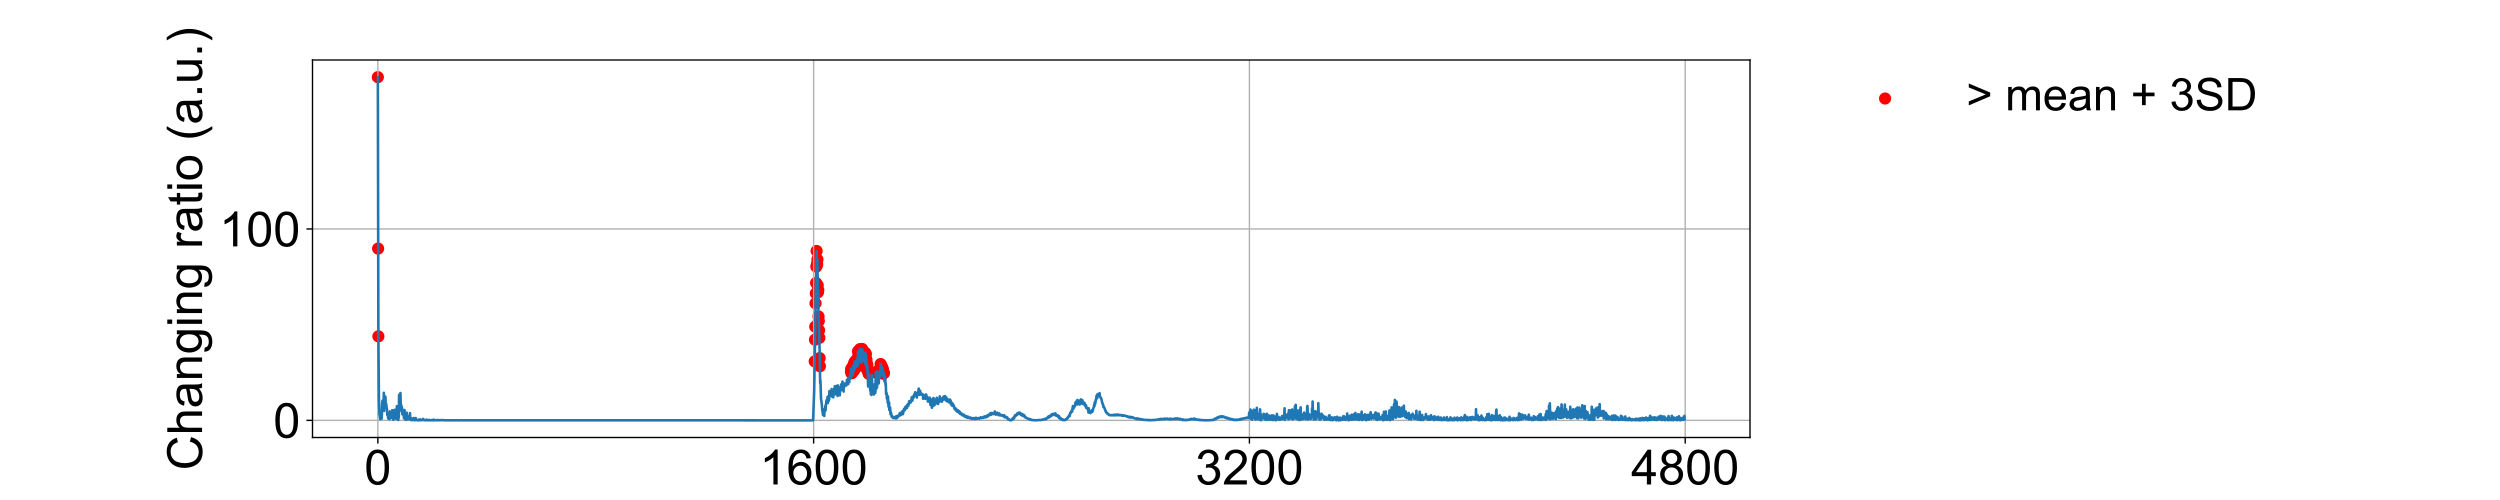 <?xml version="1.0" encoding="utf-8" standalone="no"?>
<!DOCTYPE svg PUBLIC "-//W3C//DTD SVG 1.1//EN"
  "http://www.w3.org/Graphics/SVG/1.1/DTD/svg11.dtd">
<!-- Created with matplotlib (https://matplotlib.org/) -->
<svg height="288pt" version="1.1" viewBox="0 0 1440 288" width="1440pt" xmlns="http://www.w3.org/2000/svg" xmlns:xlink="http://www.w3.org/1999/xlink">
 <defs>
  <style type="text/css">
*{stroke-linecap:butt;stroke-linejoin:round;}
  </style>
 </defs>
 <g id="figure_1">
  <g id="patch_1">
   <path d="M 0 288 
L 1440 288 
L 1440 0 
L 0 0 
z
" style="fill:#ffffff;"/>
  </g>
  <g id="axes_1">
   <g id="patch_2">
    <path d="M 180 252 
L 1008 252 
L 1008 34.56 
L 180 34.56 
z
" style="fill:#ffffff;"/>
   </g>
   <g id="PathCollection_1">
    <defs>
     <path d="M 0 3 
C 0.796 3 1.559 2.684 2.121 2.121 
C 2.684 1.559 3 0.796 3 0 
C 3 -0.796 2.684 -1.559 2.121 -2.121 
C 1.559 -2.684 0.796 -3 0 -3 
C -0.796 -3 -1.559 -2.684 -2.121 -2.121 
C -2.684 -1.559 -3 -0.796 -3 0 
C -3 0.796 -2.684 1.559 -2.121 2.121 
C -1.559 2.684 -0.796 3 0 3 
z
" id="meb51aea55b" style="stroke:#ff0000;"/>
    </defs>
    <g clip-path="url(#p0b8f1c392a)">
     <use style="fill:#ff0000;stroke:#ff0000;" x="217.636" xlink:href="#meb51aea55b" y="44.444"/>
     <use style="fill:#ff0000;stroke:#ff0000;" x="217.793" xlink:href="#meb51aea55b" y="143.18"/>
     <use style="fill:#ff0000;stroke:#ff0000;" x="217.95" xlink:href="#meb51aea55b" y="193.725"/>
     <use style="fill:#ff0000;stroke:#ff0000;" x="469.278" xlink:href="#meb51aea55b" y="208.136"/>
     <use style="fill:#ff0000;stroke:#ff0000;" x="469.434" xlink:href="#meb51aea55b" y="195.638"/>
     <use style="fill:#ff0000;stroke:#ff0000;" x="469.591" xlink:href="#meb51aea55b" y="188.173"/>
     <use style="fill:#ff0000;stroke:#ff0000;" x="469.748" xlink:href="#meb51aea55b" y="174.698"/>
     <use style="fill:#ff0000;stroke:#ff0000;" x="469.905" xlink:href="#meb51aea55b" y="168.984"/>
     <use style="fill:#ff0000;stroke:#ff0000;" x="470.062" xlink:href="#meb51aea55b" y="162.966"/>
     <use style="fill:#ff0000;stroke:#ff0000;" x="470.219" xlink:href="#meb51aea55b" y="153.602"/>
     <use style="fill:#ff0000;stroke:#ff0000;" x="470.376" xlink:href="#meb51aea55b" y="144.555"/>
     <use style="fill:#ff0000;stroke:#ff0000;" x="470.533" xlink:href="#meb51aea55b" y="152.348"/>
     <use style="fill:#ff0000;stroke:#ff0000;" x="470.69" xlink:href="#meb51aea55b" y="152.233"/>
     <use style="fill:#ff0000;stroke:#ff0000;" x="470.846" xlink:href="#meb51aea55b" y="149.464"/>
     <use style="fill:#ff0000;stroke:#ff0000;" x="471.003" xlink:href="#meb51aea55b" y="164.309"/>
     <use style="fill:#ff0000;stroke:#ff0000;" x="471.16" xlink:href="#meb51aea55b" y="168.342"/>
     <use style="fill:#ff0000;stroke:#ff0000;" x="471.317" xlink:href="#meb51aea55b" y="167.075"/>
     <use style="fill:#ff0000;stroke:#ff0000;" x="471.474" xlink:href="#meb51aea55b" y="182.262"/>
     <use style="fill:#ff0000;stroke:#ff0000;" x="471.631" xlink:href="#meb51aea55b" y="184.918"/>
     <use style="fill:#ff0000;stroke:#ff0000;" x="471.788" xlink:href="#meb51aea55b" y="190.238"/>
     <use style="fill:#ff0000;stroke:#ff0000;" x="471.945" xlink:href="#meb51aea55b" y="194.621"/>
     <use style="fill:#ff0000;stroke:#ff0000;" x="472.101" xlink:href="#meb51aea55b" y="206.274"/>
     <use style="fill:#ff0000;stroke:#ff0000;" x="472.258" xlink:href="#meb51aea55b" y="210.954"/>
     <use style="fill:#ff0000;stroke:#ff0000;" x="490.143" xlink:href="#meb51aea55b" y="213.928"/>
     <use style="fill:#ff0000;stroke:#ff0000;" x="490.3" xlink:href="#meb51aea55b" y="212.383"/>
     <use style="fill:#ff0000;stroke:#ff0000;" x="490.457" xlink:href="#meb51aea55b" y="215.034"/>
     <use style="fill:#ff0000;stroke:#ff0000;" x="490.614" xlink:href="#meb51aea55b" y="213.692"/>
     <use style="fill:#ff0000;stroke:#ff0000;" x="490.771" xlink:href="#meb51aea55b" y="214.719"/>
     <use style="fill:#ff0000;stroke:#ff0000;" x="491.398" xlink:href="#meb51aea55b" y="210.643"/>
     <use style="fill:#ff0000;stroke:#ff0000;" x="491.555" xlink:href="#meb51aea55b" y="212.668"/>
     <use style="fill:#ff0000;stroke:#ff0000;" x="491.712" xlink:href="#meb51aea55b" y="212.128"/>
     <use style="fill:#ff0000;stroke:#ff0000;" x="491.869" xlink:href="#meb51aea55b" y="213.443"/>
     <use style="fill:#ff0000;stroke:#ff0000;" x="492.026" xlink:href="#meb51aea55b" y="209"/>
     <use style="fill:#ff0000;stroke:#ff0000;" x="492.183" xlink:href="#meb51aea55b" y="211.693"/>
     <use style="fill:#ff0000;stroke:#ff0000;" x="492.339" xlink:href="#meb51aea55b" y="212.523"/>
     <use style="fill:#ff0000;stroke:#ff0000;" x="492.496" xlink:href="#meb51aea55b" y="208.126"/>
     <use style="fill:#ff0000;stroke:#ff0000;" x="492.653" xlink:href="#meb51aea55b" y="211.427"/>
     <use style="fill:#ff0000;stroke:#ff0000;" x="492.81" xlink:href="#meb51aea55b" y="210.107"/>
     <use style="fill:#ff0000;stroke:#ff0000;" x="492.967" xlink:href="#meb51aea55b" y="209.277"/>
     <use style="fill:#ff0000;stroke:#ff0000;" x="493.124" xlink:href="#meb51aea55b" y="211.385"/>
     <use style="fill:#ff0000;stroke:#ff0000;" x="493.281" xlink:href="#meb51aea55b" y="209.801"/>
     <use style="fill:#ff0000;stroke:#ff0000;" x="493.438" xlink:href="#meb51aea55b" y="207.632"/>
     <use style="fill:#ff0000;stroke:#ff0000;" x="493.595" xlink:href="#meb51aea55b" y="208.296"/>
     <use style="fill:#ff0000;stroke:#ff0000;" x="493.751" xlink:href="#meb51aea55b" y="206.84"/>
     <use style="fill:#ff0000;stroke:#ff0000;" x="493.908" xlink:href="#meb51aea55b" y="207.433"/>
     <use style="fill:#ff0000;stroke:#ff0000;" x="494.065" xlink:href="#meb51aea55b" y="210.821"/>
     <use style="fill:#ff0000;stroke:#ff0000;" x="494.222" xlink:href="#meb51aea55b" y="202.386"/>
     <use style="fill:#ff0000;stroke:#ff0000;" x="494.379" xlink:href="#meb51aea55b" y="208.306"/>
     <use style="fill:#ff0000;stroke:#ff0000;" x="494.536" xlink:href="#meb51aea55b" y="204.535"/>
     <use style="fill:#ff0000;stroke:#ff0000;" x="494.693" xlink:href="#meb51aea55b" y="202.201"/>
     <use style="fill:#ff0000;stroke:#ff0000;" x="494.85" xlink:href="#meb51aea55b" y="203.722"/>
     <use style="fill:#ff0000;stroke:#ff0000;" x="495.006" xlink:href="#meb51aea55b" y="203.801"/>
     <use style="fill:#ff0000;stroke:#ff0000;" x="495.163" xlink:href="#meb51aea55b" y="205.448"/>
     <use style="fill:#ff0000;stroke:#ff0000;" x="495.32" xlink:href="#meb51aea55b" y="201.102"/>
     <use style="fill:#ff0000;stroke:#ff0000;" x="495.477" xlink:href="#meb51aea55b" y="203.281"/>
     <use style="fill:#ff0000;stroke:#ff0000;" x="495.634" xlink:href="#meb51aea55b" y="202.621"/>
     <use style="fill:#ff0000;stroke:#ff0000;" x="495.791" xlink:href="#meb51aea55b" y="208.845"/>
     <use style="fill:#ff0000;stroke:#ff0000;" x="495.948" xlink:href="#meb51aea55b" y="202.184"/>
     <use style="fill:#ff0000;stroke:#ff0000;" x="496.105" xlink:href="#meb51aea55b" y="208.76"/>
     <use style="fill:#ff0000;stroke:#ff0000;" x="496.262" xlink:href="#meb51aea55b" y="205.015"/>
     <use style="fill:#ff0000;stroke:#ff0000;" x="496.418" xlink:href="#meb51aea55b" y="203.666"/>
     <use style="fill:#ff0000;stroke:#ff0000;" x="496.575" xlink:href="#meb51aea55b" y="200.995"/>
     <use style="fill:#ff0000;stroke:#ff0000;" x="496.732" xlink:href="#meb51aea55b" y="202.232"/>
     <use style="fill:#ff0000;stroke:#ff0000;" x="496.889" xlink:href="#meb51aea55b" y="202.133"/>
     <use style="fill:#ff0000;stroke:#ff0000;" x="497.046" xlink:href="#meb51aea55b" y="204.009"/>
     <use style="fill:#ff0000;stroke:#ff0000;" x="497.203" xlink:href="#meb51aea55b" y="207.86"/>
     <use style="fill:#ff0000;stroke:#ff0000;" x="497.36" xlink:href="#meb51aea55b" y="204.67"/>
     <use style="fill:#ff0000;stroke:#ff0000;" x="497.517" xlink:href="#meb51aea55b" y="207.023"/>
     <use style="fill:#ff0000;stroke:#ff0000;" x="497.673" xlink:href="#meb51aea55b" y="207.707"/>
     <use style="fill:#ff0000;stroke:#ff0000;" x="497.83" xlink:href="#meb51aea55b" y="206.706"/>
     <use style="fill:#ff0000;stroke:#ff0000;" x="497.987" xlink:href="#meb51aea55b" y="204.507"/>
     <use style="fill:#ff0000;stroke:#ff0000;" x="498.144" xlink:href="#meb51aea55b" y="208.515"/>
     <use style="fill:#ff0000;stroke:#ff0000;" x="498.301" xlink:href="#meb51aea55b" y="203.101"/>
     <use style="fill:#ff0000;stroke:#ff0000;" x="498.458" xlink:href="#meb51aea55b" y="209.919"/>
     <use style="fill:#ff0000;stroke:#ff0000;" x="498.615" xlink:href="#meb51aea55b" y="208.01"/>
     <use style="fill:#ff0000;stroke:#ff0000;" x="498.772" xlink:href="#meb51aea55b" y="203.968"/>
     <use style="fill:#ff0000;stroke:#ff0000;" x="498.929" xlink:href="#meb51aea55b" y="209.475"/>
     <use style="fill:#ff0000;stroke:#ff0000;" x="499.085" xlink:href="#meb51aea55b" y="207.227"/>
     <use style="fill:#ff0000;stroke:#ff0000;" x="499.242" xlink:href="#meb51aea55b" y="212.587"/>
     <use style="fill:#ff0000;stroke:#ff0000;" x="499.399" xlink:href="#meb51aea55b" y="209.805"/>
     <use style="fill:#ff0000;stroke:#ff0000;" x="499.556" xlink:href="#meb51aea55b" y="210.227"/>
     <use style="fill:#ff0000;stroke:#ff0000;" x="499.87" xlink:href="#meb51aea55b" y="213.69"/>
     <use style="fill:#ff0000;stroke:#ff0000;" x="500.341" xlink:href="#meb51aea55b" y="215.249"/>
     <use style="fill:#ff0000;stroke:#ff0000;" x="500.497" xlink:href="#meb51aea55b" y="215.239"/>
     <use style="fill:#ff0000;stroke:#ff0000;" x="504.419" xlink:href="#meb51aea55b" y="214.585"/>
     <use style="fill:#ff0000;stroke:#ff0000;" x="505.361" xlink:href="#meb51aea55b" y="213.812"/>
     <use style="fill:#ff0000;stroke:#ff0000;" x="506.773" xlink:href="#meb51aea55b" y="214.329"/>
     <use style="fill:#ff0000;stroke:#ff0000;" x="507.243" xlink:href="#meb51aea55b" y="209.682"/>
     <use style="fill:#ff0000;stroke:#ff0000;" x="507.557" xlink:href="#meb51aea55b" y="210.604"/>
     <use style="fill:#ff0000;stroke:#ff0000;" x="507.871" xlink:href="#meb51aea55b" y="213.109"/>
     <use style="fill:#ff0000;stroke:#ff0000;" x="508.185" xlink:href="#meb51aea55b" y="211.763"/>
     <use style="fill:#ff0000;stroke:#ff0000;" x="508.342" xlink:href="#meb51aea55b" y="212.123"/>
     <use style="fill:#ff0000;stroke:#ff0000;" x="508.498" xlink:href="#meb51aea55b" y="215.206"/>
     <use style="fill:#ff0000;stroke:#ff0000;" x="508.655" xlink:href="#meb51aea55b" y="213.579"/>
     <use style="fill:#ff0000;stroke:#ff0000;" x="508.812" xlink:href="#meb51aea55b" y="214.721"/>
     <use style="fill:#ff0000;stroke:#ff0000;" x="508.969" xlink:href="#meb51aea55b" y="214.992"/>
     <use style="fill:#ff0000;stroke:#ff0000;" x="509.126" xlink:href="#meb51aea55b" y="214.908"/>
    </g>
   </g>
   <g id="matplotlib.axis_1">
    <g id="xtick_1">
     <g id="line2d_1">
      <path clip-path="url(#p0b8f1c392a)" d="M 217.636 252 
L 217.636 34.56 
" style="fill:none;stroke:#b0b0b0;stroke-linecap:square;stroke-width:0.8;"/>
     </g>
     <g id="line2d_2">
      <defs>
       <path d="M 0 0 
L 0 3.5 
" id="mc55f9a1f99" style="stroke:#000000;stroke-width:0.8;"/>
      </defs>
      <g>
       <use style="stroke:#000000;stroke-width:0.8;" x="217.636" xlink:href="#mc55f9a1f99" y="252"/>
      </g>
     </g>
     <g id="text_1">
      <!-- 0 -->
      <defs>
       <path d="M 4.156 35.297 
Q 4.156 48 6.766 55.734 
Q 9.375 63.484 14.516 67.672 
Q 19.672 71.875 27.484 71.875 
Q 33.25 71.875 37.594 69.547 
Q 41.938 67.234 44.766 62.859 
Q 47.609 58.5 49.219 52.219 
Q 50.828 45.953 50.828 35.297 
Q 50.828 22.703 48.234 14.969 
Q 45.656 7.234 40.5 3 
Q 35.359 -1.219 27.484 -1.219 
Q 17.141 -1.219 11.234 6.203 
Q 4.156 15.141 4.156 35.297 
z
M 13.188 35.297 
Q 13.188 17.672 17.312 11.828 
Q 21.438 6 27.484 6 
Q 33.547 6 37.672 11.859 
Q 41.797 17.719 41.797 35.297 
Q 41.797 52.984 37.672 58.781 
Q 33.547 64.594 27.391 64.594 
Q 21.344 64.594 17.719 59.469 
Q 13.188 52.938 13.188 35.297 
z
" id="ArialMT-48"/>
      </defs>
      <g transform="translate(209.851 279.042)scale(0.28 -0.28)">
       <use xlink:href="#ArialMT-48"/>
      </g>
     </g>
    </g>
    <g id="xtick_2">
     <g id="line2d_3">
      <path clip-path="url(#p0b8f1c392a)" d="M 468.65 252 
L 468.65 34.56 
" style="fill:none;stroke:#b0b0b0;stroke-linecap:square;stroke-width:0.8;"/>
     </g>
     <g id="line2d_4">
      <g>
       <use style="stroke:#000000;stroke-width:0.8;" x="468.65" xlink:href="#mc55f9a1f99" y="252"/>
      </g>
     </g>
     <g id="text_2">
      <!-- 1600 -->
      <defs>
       <path d="M 37.25 0 
L 28.469 0 
L 28.469 56 
Q 25.297 52.984 20.141 49.953 
Q 14.984 46.922 10.891 45.406 
L 10.891 53.906 
Q 18.266 57.375 23.781 62.297 
Q 29.297 67.234 31.594 71.875 
L 37.25 71.875 
z
" id="ArialMT-49"/>
       <path d="M 49.75 54.047 
L 41.016 53.375 
Q 39.844 58.547 37.703 60.891 
Q 34.125 64.656 28.906 64.656 
Q 24.703 64.656 21.531 62.312 
Q 17.391 59.281 14.984 53.469 
Q 12.594 47.656 12.5 36.922 
Q 15.672 41.75 20.266 44.094 
Q 24.859 46.438 29.891 46.438 
Q 38.672 46.438 44.844 39.969 
Q 51.031 33.5 51.031 23.25 
Q 51.031 16.5 48.125 10.719 
Q 45.219 4.938 40.141 1.859 
Q 35.062 -1.219 28.609 -1.219 
Q 17.625 -1.219 10.688 6.859 
Q 3.766 14.938 3.766 33.5 
Q 3.766 54.25 11.422 63.672 
Q 18.109 71.875 29.438 71.875 
Q 37.891 71.875 43.281 67.141 
Q 48.688 62.406 49.75 54.047 
z
M 13.875 23.188 
Q 13.875 18.656 15.797 14.5 
Q 17.719 10.359 21.188 8.172 
Q 24.656 6 28.469 6 
Q 34.031 6 38.031 10.484 
Q 42.047 14.984 42.047 22.703 
Q 42.047 30.125 38.078 34.391 
Q 34.125 38.672 28.125 38.672 
Q 22.172 38.672 18.016 34.391 
Q 13.875 30.125 13.875 23.188 
z
" id="ArialMT-54"/>
      </defs>
      <g transform="translate(437.509 279.042)scale(0.28 -0.28)">
       <use xlink:href="#ArialMT-49"/>
       <use x="55.615" xlink:href="#ArialMT-54"/>
       <use x="111.23" xlink:href="#ArialMT-48"/>
       <use x="166.846" xlink:href="#ArialMT-48"/>
      </g>
     </g>
    </g>
    <g id="xtick_3">
     <g id="line2d_5">
      <path clip-path="url(#p0b8f1c392a)" d="M 719.664 252 
L 719.664 34.56 
" style="fill:none;stroke:#b0b0b0;stroke-linecap:square;stroke-width:0.8;"/>
     </g>
     <g id="line2d_6">
      <g>
       <use style="stroke:#000000;stroke-width:0.8;" x="719.664" xlink:href="#mc55f9a1f99" y="252"/>
      </g>
     </g>
     <g id="text_3">
      <!-- 3200 -->
      <defs>
       <path d="M 4.203 18.891 
L 12.984 20.062 
Q 14.5 12.594 18.141 9.297 
Q 21.781 6 27 6 
Q 33.203 6 37.469 10.297 
Q 41.75 14.594 41.75 20.953 
Q 41.75 27 37.797 30.922 
Q 33.844 34.859 27.734 34.859 
Q 25.25 34.859 21.531 33.891 
L 22.516 41.609 
Q 23.391 41.5 23.922 41.5 
Q 29.547 41.5 34.031 44.422 
Q 38.531 47.359 38.531 53.469 
Q 38.531 58.297 35.25 61.469 
Q 31.984 64.656 26.812 64.656 
Q 21.688 64.656 18.266 61.422 
Q 14.844 58.203 13.875 51.766 
L 5.078 53.328 
Q 6.688 62.156 12.391 67.016 
Q 18.109 71.875 26.609 71.875 
Q 32.469 71.875 37.391 69.359 
Q 42.328 66.844 44.938 62.5 
Q 47.562 58.156 47.562 53.266 
Q 47.562 48.641 45.062 44.828 
Q 42.578 41.016 37.703 38.766 
Q 44.047 37.312 47.562 32.688 
Q 51.078 28.078 51.078 21.141 
Q 51.078 11.766 44.234 5.25 
Q 37.406 -1.266 26.953 -1.266 
Q 17.531 -1.266 11.297 4.344 
Q 5.078 9.969 4.203 18.891 
z
" id="ArialMT-51"/>
       <path d="M 50.344 8.453 
L 50.344 0 
L 3.031 0 
Q 2.938 3.172 4.047 6.109 
Q 5.859 10.938 9.828 15.625 
Q 13.812 20.312 21.344 26.469 
Q 33.016 36.031 37.109 41.625 
Q 41.219 47.219 41.219 52.203 
Q 41.219 57.422 37.469 61 
Q 33.734 64.594 27.734 64.594 
Q 21.391 64.594 17.578 60.781 
Q 13.766 56.984 13.719 50.25 
L 4.688 51.172 
Q 5.609 61.281 11.656 66.578 
Q 17.719 71.875 27.938 71.875 
Q 38.234 71.875 44.234 66.156 
Q 50.25 60.453 50.25 52 
Q 50.25 47.703 48.484 43.547 
Q 46.734 39.406 42.656 34.812 
Q 38.578 30.219 29.109 22.219 
Q 21.188 15.578 18.938 13.203 
Q 16.703 10.844 15.234 8.453 
z
" id="ArialMT-50"/>
      </defs>
      <g transform="translate(688.522 279.042)scale(0.28 -0.28)">
       <use xlink:href="#ArialMT-51"/>
       <use x="55.615" xlink:href="#ArialMT-50"/>
       <use x="111.23" xlink:href="#ArialMT-48"/>
       <use x="166.846" xlink:href="#ArialMT-48"/>
      </g>
     </g>
    </g>
    <g id="xtick_4">
     <g id="line2d_7">
      <path clip-path="url(#p0b8f1c392a)" d="M 970.677 252 
L 970.677 34.56 
" style="fill:none;stroke:#b0b0b0;stroke-linecap:square;stroke-width:0.8;"/>
     </g>
     <g id="line2d_8">
      <g>
       <use style="stroke:#000000;stroke-width:0.8;" x="970.677" xlink:href="#mc55f9a1f99" y="252"/>
      </g>
     </g>
     <g id="text_4">
      <!-- 4800 -->
      <defs>
       <path d="M 32.328 0 
L 32.328 17.141 
L 1.266 17.141 
L 1.266 25.203 
L 33.938 71.578 
L 41.109 71.578 
L 41.109 25.203 
L 50.781 25.203 
L 50.781 17.141 
L 41.109 17.141 
L 41.109 0 
z
M 32.328 25.203 
L 32.328 57.469 
L 9.906 25.203 
z
" id="ArialMT-52"/>
       <path d="M 17.672 38.812 
Q 12.203 40.828 9.562 44.531 
Q 6.938 48.25 6.938 53.422 
Q 6.938 61.234 12.547 66.547 
Q 18.172 71.875 27.484 71.875 
Q 36.859 71.875 42.578 66.422 
Q 48.297 60.984 48.297 53.172 
Q 48.297 48.188 45.672 44.5 
Q 43.062 40.828 37.75 38.812 
Q 44.344 36.672 47.781 31.875 
Q 51.219 27.094 51.219 20.453 
Q 51.219 11.281 44.719 5.031 
Q 38.234 -1.219 27.641 -1.219 
Q 17.047 -1.219 10.547 5.047 
Q 4.047 11.328 4.047 20.703 
Q 4.047 27.688 7.594 32.391 
Q 11.141 37.109 17.672 38.812 
z
M 15.922 53.719 
Q 15.922 48.641 19.188 45.406 
Q 22.469 42.188 27.688 42.188 
Q 32.766 42.188 36.016 45.375 
Q 39.266 48.578 39.266 53.219 
Q 39.266 58.062 35.906 61.359 
Q 32.562 64.656 27.594 64.656 
Q 22.562 64.656 19.234 61.422 
Q 15.922 58.203 15.922 53.719 
z
M 13.094 20.656 
Q 13.094 16.891 14.875 13.375 
Q 16.656 9.859 20.172 7.922 
Q 23.688 6 27.734 6 
Q 34.031 6 38.125 10.047 
Q 42.234 14.109 42.234 20.359 
Q 42.234 26.703 38.016 30.859 
Q 33.797 35.016 27.438 35.016 
Q 21.234 35.016 17.156 30.906 
Q 13.094 26.812 13.094 20.656 
z
" id="ArialMT-56"/>
      </defs>
      <g transform="translate(939.536 279.042)scale(0.28 -0.28)">
       <use xlink:href="#ArialMT-52"/>
       <use x="55.615" xlink:href="#ArialMT-56"/>
       <use x="111.23" xlink:href="#ArialMT-48"/>
       <use x="166.846" xlink:href="#ArialMT-48"/>
      </g>
     </g>
    </g>
    <g id="text_5">
     <!-- # sample -->
     <defs>
      <path d="M 5.031 -1.219 
L 9.281 19.578 
L 1.031 19.578 
L 1.031 26.859 
L 10.75 26.859 
L 14.359 44.578 
L 1.031 44.578 
L 1.031 51.859 
L 15.828 51.859 
L 20.062 72.797 
L 27.391 72.797 
L 23.141 51.859 
L 38.531 51.859 
L 42.781 72.797 
L 50.141 72.797 
L 45.906 51.859 
L 54.344 51.859 
L 54.344 44.578 
L 44.438 44.578 
L 40.766 26.859 
L 54.344 26.859 
L 54.344 19.578 
L 39.312 19.578 
L 35.062 -1.219 
L 27.734 -1.219 
L 31.938 19.578 
L 16.609 19.578 
L 12.359 -1.219 
z
M 18.062 26.859 
L 33.406 26.859 
L 37.062 44.578 
L 21.688 44.578 
z
" id="ArialMT-35"/>
      <path id="ArialMT-32"/>
      <path d="M 3.078 15.484 
L 11.766 16.844 
Q 12.5 11.625 15.844 8.844 
Q 19.188 6.062 25.203 6.062 
Q 31.25 6.062 34.172 8.516 
Q 37.109 10.984 37.109 14.312 
Q 37.109 17.281 34.516 19 
Q 32.719 20.172 25.531 21.969 
Q 15.875 24.422 12.141 26.203 
Q 8.406 27.984 6.469 31.125 
Q 4.547 34.281 4.547 38.094 
Q 4.547 41.547 6.125 44.5 
Q 7.719 47.469 10.453 49.422 
Q 12.5 50.922 16.031 51.969 
Q 19.578 53.031 23.641 53.031 
Q 29.734 53.031 34.344 51.266 
Q 38.969 49.516 41.156 46.5 
Q 43.359 43.5 44.188 38.484 
L 35.594 37.312 
Q 35.016 41.312 32.203 43.547 
Q 29.391 45.797 24.266 45.797 
Q 18.219 45.797 15.625 43.797 
Q 13.031 41.797 13.031 39.109 
Q 13.031 37.406 14.109 36.031 
Q 15.188 34.625 17.484 33.688 
Q 18.797 33.203 25.25 31.453 
Q 34.578 28.953 38.25 27.359 
Q 41.938 25.781 44.031 22.75 
Q 46.141 19.734 46.141 15.234 
Q 46.141 10.844 43.578 6.953 
Q 41.016 3.078 36.172 0.953 
Q 31.344 -1.172 25.25 -1.172 
Q 15.141 -1.172 9.844 3.031 
Q 4.547 7.234 3.078 15.484 
z
" id="ArialMT-115"/>
      <path d="M 40.438 6.391 
Q 35.547 2.25 31.031 0.531 
Q 26.516 -1.172 21.344 -1.172 
Q 12.797 -1.172 8.203 3 
Q 3.609 7.172 3.609 13.672 
Q 3.609 17.484 5.344 20.625 
Q 7.078 23.781 9.891 25.688 
Q 12.703 27.594 16.219 28.562 
Q 18.797 29.25 24.031 29.891 
Q 34.672 31.156 39.703 32.906 
Q 39.75 34.719 39.75 35.203 
Q 39.75 40.578 37.25 42.781 
Q 33.891 45.75 27.25 45.75 
Q 21.047 45.75 18.094 43.578 
Q 15.141 41.406 13.719 35.891 
L 5.125 37.062 
Q 6.297 42.578 8.984 45.969 
Q 11.672 49.359 16.75 51.188 
Q 21.828 53.031 28.516 53.031 
Q 35.156 53.031 39.297 51.469 
Q 43.453 49.906 45.406 47.531 
Q 47.359 45.172 48.141 41.547 
Q 48.578 39.312 48.578 33.453 
L 48.578 21.734 
Q 48.578 9.469 49.141 6.219 
Q 49.703 2.984 51.375 0 
L 42.188 0 
Q 40.828 2.734 40.438 6.391 
z
M 39.703 26.031 
Q 34.906 24.078 25.344 22.703 
Q 19.922 21.922 17.672 20.938 
Q 15.438 19.969 14.203 18.094 
Q 12.984 16.219 12.984 13.922 
Q 12.984 10.406 15.641 8.062 
Q 18.312 5.719 23.438 5.719 
Q 28.516 5.719 32.469 7.938 
Q 36.422 10.156 38.281 14.016 
Q 39.703 17 39.703 22.797 
z
" id="ArialMT-97"/>
      <path d="M 6.594 0 
L 6.594 51.859 
L 14.453 51.859 
L 14.453 44.578 
Q 16.891 48.391 20.938 50.703 
Q 25 53.031 30.172 53.031 
Q 35.938 53.031 39.625 50.641 
Q 43.312 48.25 44.828 43.953 
Q 50.984 53.031 60.844 53.031 
Q 68.562 53.031 72.703 48.75 
Q 76.859 44.484 76.859 35.594 
L 76.859 0 
L 68.109 0 
L 68.109 32.672 
Q 68.109 37.938 67.25 40.25 
Q 66.406 42.578 64.156 43.984 
Q 61.922 45.406 58.891 45.406 
Q 53.422 45.406 49.797 41.766 
Q 46.188 38.141 46.188 30.125 
L 46.188 0 
L 37.406 0 
L 37.406 33.688 
Q 37.406 39.547 35.25 42.469 
Q 33.109 45.406 28.219 45.406 
Q 24.516 45.406 21.359 43.453 
Q 18.219 41.5 16.797 37.734 
Q 15.375 33.984 15.375 26.906 
L 15.375 0 
z
" id="ArialMT-109"/>
      <path d="M 6.594 -19.875 
L 6.594 51.859 
L 14.594 51.859 
L 14.594 45.125 
Q 17.438 49.078 21 51.047 
Q 24.562 53.031 29.641 53.031 
Q 36.281 53.031 41.359 49.609 
Q 46.438 46.188 49.016 39.953 
Q 51.609 33.734 51.609 26.312 
Q 51.609 18.359 48.75 11.984 
Q 45.906 5.609 40.453 2.219 
Q 35.016 -1.172 29 -1.172 
Q 24.609 -1.172 21.109 0.688 
Q 17.625 2.547 15.375 5.375 
L 15.375 -19.875 
z
M 14.547 25.641 
Q 14.547 15.625 18.594 10.844 
Q 22.656 6.062 28.422 6.062 
Q 34.281 6.062 38.453 11.016 
Q 42.625 15.969 42.625 26.375 
Q 42.625 36.281 38.547 41.203 
Q 34.469 46.141 28.812 46.141 
Q 23.188 46.141 18.859 40.891 
Q 14.547 35.641 14.547 25.641 
z
" id="ArialMT-112"/>
      <path d="M 6.391 0 
L 6.391 71.578 
L 15.188 71.578 
L 15.188 0 
z
" id="ArialMT-108"/>
      <path d="M 42.094 16.703 
L 51.172 15.578 
Q 49.031 7.625 43.219 3.219 
Q 37.406 -1.172 28.375 -1.172 
Q 17 -1.172 10.328 5.828 
Q 3.656 12.844 3.656 25.484 
Q 3.656 38.578 10.391 45.797 
Q 17.141 53.031 27.875 53.031 
Q 38.281 53.031 44.875 45.953 
Q 51.469 38.875 51.469 26.031 
Q 51.469 25.25 51.422 23.688 
L 12.75 23.688 
Q 13.234 15.141 17.578 10.594 
Q 21.922 6.062 28.422 6.062 
Q 33.25 6.062 36.672 8.594 
Q 40.094 11.141 42.094 16.703 
z
M 13.234 30.906 
L 42.188 30.906 
Q 41.609 37.453 38.875 40.719 
Q 34.672 45.797 27.984 45.797 
Q 21.922 45.797 17.797 41.75 
Q 13.672 37.703 13.234 30.906 
z
" id="ArialMT-101"/>
     </defs>
     <g transform="translate(537.197 308.99)scale(0.28 -0.28)">
      <use xlink:href="#ArialMT-35"/>
      <use x="55.615" xlink:href="#ArialMT-32"/>
      <use x="83.398" xlink:href="#ArialMT-115"/>
      <use x="133.398" xlink:href="#ArialMT-97"/>
      <use x="189.014" xlink:href="#ArialMT-109"/>
      <use x="272.314" xlink:href="#ArialMT-112"/>
      <use x="327.93" xlink:href="#ArialMT-108"/>
      <use x="350.146" xlink:href="#ArialMT-101"/>
     </g>
    </g>
   </g>
   <g id="matplotlib.axis_2">
    <g id="ytick_1">
     <g id="line2d_9">
      <path clip-path="url(#p0b8f1c392a)" d="M 180 242.116 
L 1008 242.116 
" style="fill:none;stroke:#b0b0b0;stroke-linecap:square;stroke-width:0.8;"/>
     </g>
     <g id="line2d_10">
      <defs>
       <path d="M 0 0 
L -3.5 0 
" id="m94e81add64" style="stroke:#000000;stroke-width:0.8;"/>
      </defs>
      <g>
       <use style="stroke:#000000;stroke-width:0.8;" x="180" xlink:href="#m94e81add64" y="242.116"/>
      </g>
     </g>
     <g id="text_6">
      <!-- 0 -->
      <g transform="translate(157.429 252.137)scale(0.28 -0.28)">
       <use xlink:href="#ArialMT-48"/>
      </g>
     </g>
    </g>
    <g id="ytick_2">
     <g id="line2d_11">
      <path clip-path="url(#p0b8f1c392a)" d="M 180 131.886 
L 1008 131.886 
" style="fill:none;stroke:#b0b0b0;stroke-linecap:square;stroke-width:0.8;"/>
     </g>
     <g id="line2d_12">
      <g>
       <use style="stroke:#000000;stroke-width:0.8;" x="180" xlink:href="#m94e81add64" y="131.886"/>
      </g>
     </g>
     <g id="text_7">
      <!-- 100 -->
      <g transform="translate(126.288 141.907)scale(0.28 -0.28)">
       <use xlink:href="#ArialMT-49"/>
       <use x="55.615" xlink:href="#ArialMT-48"/>
       <use x="111.23" xlink:href="#ArialMT-48"/>
      </g>
     </g>
    </g>
    <g id="text_8">
     <!-- Changing ratio (a.u.) -->
     <defs>
      <path d="M 58.797 25.094 
L 68.266 22.703 
Q 65.281 11.031 57.547 4.906 
Q 49.812 -1.219 38.625 -1.219 
Q 27.047 -1.219 19.797 3.484 
Q 12.547 8.203 8.766 17.141 
Q 4.984 26.078 4.984 36.328 
Q 4.984 47.516 9.25 55.828 
Q 13.531 64.156 21.406 68.469 
Q 29.297 72.797 38.766 72.797 
Q 49.516 72.797 56.828 67.328 
Q 64.156 61.859 67.047 51.953 
L 57.719 49.75 
Q 55.219 57.562 50.484 61.125 
Q 45.75 64.703 38.578 64.703 
Q 30.328 64.703 24.781 60.734 
Q 19.234 56.781 16.984 50.109 
Q 14.75 43.453 14.75 36.375 
Q 14.75 27.25 17.406 20.438 
Q 20.062 13.625 25.672 10.25 
Q 31.297 6.891 37.844 6.891 
Q 45.797 6.891 51.312 11.469 
Q 56.844 16.062 58.797 25.094 
z
" id="ArialMT-67"/>
      <path d="M 6.594 0 
L 6.594 71.578 
L 15.375 71.578 
L 15.375 45.906 
Q 21.531 53.031 30.906 53.031 
Q 36.672 53.031 40.922 50.75 
Q 45.172 48.484 47 44.484 
Q 48.828 40.484 48.828 32.859 
L 48.828 0 
L 40.047 0 
L 40.047 32.859 
Q 40.047 39.453 37.188 42.453 
Q 34.328 45.453 29.109 45.453 
Q 25.203 45.453 21.75 43.422 
Q 18.312 41.406 16.844 37.938 
Q 15.375 34.469 15.375 28.375 
L 15.375 0 
z
" id="ArialMT-104"/>
      <path d="M 6.594 0 
L 6.594 51.859 
L 14.5 51.859 
L 14.5 44.484 
Q 20.219 53.031 31 53.031 
Q 35.688 53.031 39.625 51.344 
Q 43.562 49.656 45.516 46.922 
Q 47.469 44.188 48.25 40.438 
Q 48.734 37.984 48.734 31.891 
L 48.734 0 
L 39.938 0 
L 39.938 31.547 
Q 39.938 36.922 38.906 39.578 
Q 37.891 42.234 35.281 43.812 
Q 32.672 45.406 29.156 45.406 
Q 23.531 45.406 19.453 41.844 
Q 15.375 38.281 15.375 28.328 
L 15.375 0 
z
" id="ArialMT-110"/>
      <path d="M 4.984 -4.297 
L 13.531 -5.562 
Q 14.062 -9.516 16.5 -11.328 
Q 19.781 -13.766 25.438 -13.766 
Q 31.547 -13.766 34.859 -11.328 
Q 38.188 -8.891 39.359 -4.5 
Q 40.047 -1.812 39.984 6.781 
Q 34.234 0 25.641 0 
Q 14.938 0 9.078 7.719 
Q 3.219 15.438 3.219 26.219 
Q 3.219 33.641 5.906 39.906 
Q 8.594 46.188 13.688 49.609 
Q 18.797 53.031 25.688 53.031 
Q 34.859 53.031 40.828 45.609 
L 40.828 51.859 
L 48.922 51.859 
L 48.922 7.031 
Q 48.922 -5.078 46.453 -10.125 
Q 44 -15.188 38.641 -18.109 
Q 33.297 -21.047 25.484 -21.047 
Q 16.219 -21.047 10.5 -16.875 
Q 4.781 -12.703 4.984 -4.297 
z
M 12.25 26.859 
Q 12.25 16.656 16.297 11.969 
Q 20.359 7.281 26.469 7.281 
Q 32.516 7.281 36.609 11.938 
Q 40.719 16.609 40.719 26.562 
Q 40.719 36.078 36.5 40.906 
Q 32.281 45.75 26.312 45.75 
Q 20.453 45.75 16.344 40.984 
Q 12.25 36.234 12.25 26.859 
z
" id="ArialMT-103"/>
      <path d="M 6.641 61.469 
L 6.641 71.578 
L 15.438 71.578 
L 15.438 61.469 
z
M 6.641 0 
L 6.641 51.859 
L 15.438 51.859 
L 15.438 0 
z
" id="ArialMT-105"/>
      <path d="M 6.5 0 
L 6.5 51.859 
L 14.406 51.859 
L 14.406 44 
Q 17.438 49.516 20 51.266 
Q 22.562 53.031 25.641 53.031 
Q 30.078 53.031 34.672 50.203 
L 31.641 42.047 
Q 28.422 43.953 25.203 43.953 
Q 22.312 43.953 20.016 42.219 
Q 17.719 40.484 16.75 37.406 
Q 15.281 32.719 15.281 27.156 
L 15.281 0 
z
" id="ArialMT-114"/>
      <path d="M 25.781 7.859 
L 27.047 0.094 
Q 23.344 -0.688 20.406 -0.688 
Q 15.625 -0.688 12.984 0.828 
Q 10.359 2.344 9.281 4.812 
Q 8.203 7.281 8.203 15.188 
L 8.203 45.016 
L 1.766 45.016 
L 1.766 51.859 
L 8.203 51.859 
L 8.203 64.703 
L 16.938 69.969 
L 16.938 51.859 
L 25.781 51.859 
L 25.781 45.016 
L 16.938 45.016 
L 16.938 14.703 
Q 16.938 10.938 17.406 9.859 
Q 17.875 8.797 18.922 8.156 
Q 19.969 7.516 21.922 7.516 
Q 23.391 7.516 25.781 7.859 
z
" id="ArialMT-116"/>
      <path d="M 3.328 25.922 
Q 3.328 40.328 11.328 47.266 
Q 18.016 53.031 27.641 53.031 
Q 38.328 53.031 45.109 46.016 
Q 51.906 39.016 51.906 26.656 
Q 51.906 16.656 48.906 10.906 
Q 45.906 5.172 40.156 2 
Q 34.422 -1.172 27.641 -1.172 
Q 16.75 -1.172 10.031 5.812 
Q 3.328 12.797 3.328 25.922 
z
M 12.359 25.922 
Q 12.359 15.969 16.703 11.016 
Q 21.047 6.062 27.641 6.062 
Q 34.188 6.062 38.531 11.031 
Q 42.875 16.016 42.875 26.219 
Q 42.875 35.844 38.5 40.797 
Q 34.125 45.75 27.641 45.75 
Q 21.047 45.75 16.703 40.812 
Q 12.359 35.891 12.359 25.922 
z
" id="ArialMT-111"/>
      <path d="M 23.391 -21.047 
Q 16.109 -11.859 11.078 0.438 
Q 6.062 12.75 6.062 25.922 
Q 6.062 37.547 9.812 48.188 
Q 14.203 60.547 23.391 72.797 
L 29.688 72.797 
Q 23.781 62.641 21.875 58.297 
Q 18.891 51.562 17.188 44.234 
Q 15.094 35.109 15.094 25.875 
Q 15.094 2.391 29.688 -21.047 
z
" id="ArialMT-40"/>
      <path d="M 9.078 0 
L 9.078 10.016 
L 19.094 10.016 
L 19.094 0 
z
" id="ArialMT-46"/>
      <path d="M 40.578 0 
L 40.578 7.625 
Q 34.516 -1.172 24.125 -1.172 
Q 19.531 -1.172 15.547 0.578 
Q 11.578 2.344 9.641 5 
Q 7.719 7.672 6.938 11.531 
Q 6.391 14.109 6.391 19.734 
L 6.391 51.859 
L 15.188 51.859 
L 15.188 23.094 
Q 15.188 16.219 15.719 13.812 
Q 16.547 10.359 19.234 8.375 
Q 21.922 6.391 25.875 6.391 
Q 29.828 6.391 33.297 8.422 
Q 36.766 10.453 38.203 13.938 
Q 39.656 17.438 39.656 24.078 
L 39.656 51.859 
L 48.438 51.859 
L 48.438 0 
z
" id="ArialMT-117"/>
      <path d="M 12.359 -21.047 
L 6.062 -21.047 
Q 20.656 2.391 20.656 25.875 
Q 20.656 35.062 18.562 44.094 
Q 16.891 51.422 13.922 58.156 
Q 12.016 62.547 6.062 72.797 
L 12.359 72.797 
Q 21.531 60.547 25.922 48.188 
Q 29.688 37.547 29.688 25.922 
Q 29.688 12.75 24.625 0.438 
Q 19.578 -11.859 12.359 -21.047 
z
" id="ArialMT-41"/>
     </defs>
     <g transform="translate(116.395 270.897)rotate(-90)scale(0.28 -0.28)">
      <use xlink:href="#ArialMT-67"/>
      <use x="72.217" xlink:href="#ArialMT-104"/>
      <use x="127.832" xlink:href="#ArialMT-97"/>
      <use x="183.447" xlink:href="#ArialMT-110"/>
      <use x="239.062" xlink:href="#ArialMT-103"/>
      <use x="294.678" xlink:href="#ArialMT-105"/>
      <use x="316.895" xlink:href="#ArialMT-110"/>
      <use x="372.51" xlink:href="#ArialMT-103"/>
      <use x="428.125" xlink:href="#ArialMT-32"/>
      <use x="455.908" xlink:href="#ArialMT-114"/>
      <use x="489.209" xlink:href="#ArialMT-97"/>
      <use x="544.824" xlink:href="#ArialMT-116"/>
      <use x="572.607" xlink:href="#ArialMT-105"/>
      <use x="594.824" xlink:href="#ArialMT-111"/>
      <use x="650.439" xlink:href="#ArialMT-32"/>
      <use x="678.223" xlink:href="#ArialMT-40"/>
      <use x="711.523" xlink:href="#ArialMT-97"/>
      <use x="767.139" xlink:href="#ArialMT-46"/>
      <use x="794.922" xlink:href="#ArialMT-117"/>
      <use x="850.537" xlink:href="#ArialMT-46"/>
      <use x="878.32" xlink:href="#ArialMT-41"/>
     </g>
    </g>
   </g>
   <g id="line2d_13">
    <path clip-path="url(#p0b8f1c392a)" d="M 217.636 44.444 
L 217.95 193.725 
L 218.264 229.885 
L 218.578 238.977 
L 218.735 239.244 
L 219.048 241.504 
L 219.205 241.109 
L 219.362 240.008 
L 219.519 239.834 
L 219.676 240.12 
L 219.833 241.136 
L 219.99 238.212 
L 220.147 232.425 
L 220.303 230.788 
L 220.617 236.353 
L 220.931 232.02 
L 221.088 226.242 
L 221.245 236.669 
L 221.402 230.728 
L 221.715 233.075 
L 221.872 228.335 
L 222.029 228.829 
L 222.186 233.949 
L 222.343 234.732 
L 222.5 232.783 
L 222.657 235.134 
L 222.814 235.09 
L 223.127 239.145 
L 223.284 238.537 
L 223.441 239.409 
L 223.598 241.029 
L 223.755 240.711 
L 223.912 241.23 
L 224.069 238.787 
L 224.225 239.306 
L 224.382 241.432 
L 224.539 236.989 
L 224.696 240.875 
L 224.853 240.807 
L 225.167 239.772 
L 225.324 240.702 
L 225.637 237.375 
L 225.794 238.018 
L 225.951 236.259 
L 226.108 240.378 
L 226.265 240.443 
L 226.579 241.797 
L 226.736 241.328 
L 227.049 237.689 
L 227.206 240.394 
L 227.363 236.024 
L 227.52 240.661 
L 227.677 239.993 
L 227.991 239.986 
L 228.148 241.27 
L 228.461 237.773 
L 228.618 233.943 
L 228.775 239.548 
L 228.932 237.986 
L 229.403 241.888 
L 229.56 238.285 
L 229.716 240.522 
L 229.873 227.463 
L 230.187 236.758 
L 230.501 234.039 
L 230.658 226.384 
L 230.815 232.407 
L 231.128 233.824 
L 231.285 233.859 
L 231.599 235.485 
L 231.756 238.632 
L 231.913 237.327 
L 232.383 239.073 
L 232.54 239.272 
L 232.697 240.953 
L 232.854 239.197 
L 233.011 236.148 
L 233.168 240.785 
L 233.325 241.467 
L 233.638 241.422 
L 233.795 238.671 
L 233.952 241.843 
L 234.109 241.74 
L 234.266 237.696 
L 234.423 240.776 
L 234.58 241.484 
L 234.737 240.397 
L 234.894 241.533 
L 235.207 239.803 
L 235.521 241.434 
L 235.678 240.592 
L 235.992 240.129 
L 236.149 237.948 
L 236.306 241.124 
L 236.462 241.631 
L 236.619 240.755 
L 236.776 241.812 
L 236.933 242.041 
L 237.09 241.051 
L 237.247 241.859 
L 237.717 241.954 
L 237.874 241.764 
L 238.031 241.887 
L 238.188 240.895 
L 238.345 240.762 
L 238.502 241.43 
L 238.659 241.57 
L 238.816 242.046 
L 238.973 241.219 
L 239.129 241.134 
L 239.286 241.782 
L 239.443 240.793 
L 239.6 241.999 
L 239.757 241.859 
L 240.384 241.954 
L 240.541 242.11 
L 240.698 241.831 
L 240.855 241.889 
L 241.012 241.788 
L 241.169 242.093 
L 241.326 242.045 
L 241.483 241.637 
L 241.796 242.021 
L 242.11 241.568 
L 242.267 242.064 
L 243.051 241.953 
L 243.208 241.875 
L 243.365 241.928 
L 243.522 241.857 
L 243.679 241.279 
L 243.993 241.927 
L 244.307 242.007 
L 244.463 241.915 
L 244.777 242.086 
L 245.091 241.935 
L 245.248 242.057 
L 245.562 242.058 
L 245.719 241.689 
L 245.875 242.03 
L 246.032 241.845 
L 246.346 242.069 
L 246.503 241.95 
L 246.817 242.091 
L 246.974 242.006 
L 247.13 242.066 
L 247.287 241.847 
L 247.444 242.06 
L 247.758 241.947 
L 248.072 242.089 
L 248.386 242.096 
L 248.699 242.054 
L 248.856 241.93 
L 249.013 242.094 
L 249.641 241.984 
L 249.797 241.685 
L 249.954 242.088 
L 250.111 242.004 
L 250.268 242.074 
L 250.582 242.001 
L 250.896 242.067 
L 251.523 242.005 
L 251.68 242.054 
L 251.837 241.967 
L 251.994 242.022 
L 252.151 241.905 
L 252.465 242.049 
L 252.935 242.029 
L 253.406 242.066 
L 253.876 242.027 
L 254.033 241.914 
L 255.288 242.059 
L 255.602 241.98 
L 255.916 242.097 
L 262.662 242.076 
L 263.289 242.102 
L 263.917 242.109 
L 265.329 242.09 
L 265.643 241.993 
L 265.956 242.088 
L 267.368 242.108 
L 267.839 242.074 
L 268.937 242.112 
L 269.094 242.039 
L 269.565 242.081 
L 271.447 242.092 
L 272.232 242.093 
L 273.016 242.114 
L 274.271 242.064 
L 274.585 242.095 
L 468.336 242.115 
L 468.964 225.313 
L 469.591 188.173 
L 469.905 168.984 
L 470.219 153.602 
L 470.376 144.555 
L 470.533 152.348 
L 470.69 152.233 
L 470.846 149.464 
L 471.003 164.309 
L 471.16 168.342 
L 471.317 167.075 
L 471.474 182.262 
L 471.631 184.918 
L 471.945 194.621 
L 472.258 210.954 
L 472.415 220.7 
L 472.572 219.027 
L 472.886 229.453 
L 473.357 232.878 
L 473.67 236.761 
L 473.827 236.902 
L 473.984 238.978 
L 474.298 237.176 
L 474.455 236.854 
L 474.612 239.248 
L 474.769 239.587 
L 474.925 235.594 
L 475.239 236.854 
L 475.396 233.895 
L 475.553 236.212 
L 475.71 232.828 
L 475.867 232.821 
L 476.024 230.619 
L 476.18 231.425 
L 476.337 231.229 
L 476.494 231.496 
L 476.651 228.658 
L 476.808 232.185 
L 476.965 228.44 
L 477.122 228.203 
L 477.279 231.067 
L 477.436 228.214 
L 477.592 230.171 
L 477.749 225.238 
L 478.063 228.172 
L 478.22 226.055 
L 478.377 227.953 
L 478.534 226.649 
L 478.691 226.891 
L 478.847 227.515 
L 479.004 224.114 
L 479.161 227.914 
L 479.318 226.082 
L 479.475 228.627 
L 479.632 226.527 
L 479.789 228.608 
L 479.946 228.861 
L 480.103 226.162 
L 480.259 227.348 
L 480.573 223.583 
L 480.73 224.873 
L 480.887 222.435 
L 481.044 227.069 
L 481.201 223.36 
L 481.358 227.048 
L 481.514 224.821 
L 481.671 224.534 
L 481.828 226.623 
L 481.985 222.289 
L 482.299 226.462 
L 482.456 228.062 
L 482.613 221.99 
L 483.083 225.311 
L 483.24 224.949 
L 483.397 225.484 
L 483.554 224.51 
L 483.711 227.686 
L 483.868 223.077 
L 484.025 224.999 
L 484.182 223.883 
L 484.338 224.862 
L 484.495 221.417 
L 484.652 223.986 
L 484.809 223.668 
L 484.966 223.969 
L 485.28 219.8 
L 485.437 222.138 
L 485.593 221.624 
L 485.907 225.537 
L 486.064 221.005 
L 486.221 223.009 
L 486.378 222.358 
L 486.535 220.892 
L 486.692 221.599 
L 486.849 220.997 
L 487.005 221.118 
L 487.319 221.975 
L 487.476 222.032 
L 487.633 221.716 
L 487.79 218.856 
L 487.947 218.85 
L 488.104 220.589 
L 488.26 220.758 
L 488.417 218.175 
L 488.574 221.24 
L 488.731 217.907 
L 488.888 219.768 
L 489.045 218.223 
L 489.202 220.067 
L 489.359 217.216 
L 489.516 218.259 
L 489.672 215.743 
L 489.829 217.652 
L 489.986 217.402 
L 490.3 212.383 
L 490.457 215.034 
L 490.614 213.692 
L 490.928 216.286 
L 491.084 215.998 
L 491.241 215.949 
L 491.398 210.643 
L 491.555 212.668 
L 491.712 212.128 
L 491.869 213.443 
L 492.026 209 
L 492.339 212.523 
L 492.496 208.126 
L 492.653 211.427 
L 492.967 209.277 
L 493.124 211.385 
L 493.438 207.632 
L 493.595 208.296 
L 493.751 206.84 
L 493.908 207.433 
L 494.065 210.821 
L 494.222 202.386 
L 494.379 208.306 
L 494.693 202.201 
L 494.85 203.722 
L 495.006 203.801 
L 495.163 205.448 
L 495.32 201.102 
L 495.477 203.281 
L 495.634 202.621 
L 495.791 208.845 
L 495.948 202.184 
L 496.105 208.76 
L 496.418 203.666 
L 496.575 200.995 
L 496.732 202.232 
L 496.889 202.133 
L 497.046 204.009 
L 497.203 207.86 
L 497.36 204.67 
L 497.673 207.707 
L 497.83 206.706 
L 497.987 204.507 
L 498.144 208.515 
L 498.301 203.101 
L 498.458 209.919 
L 498.615 208.01 
L 498.772 203.968 
L 498.929 209.475 
L 499.085 207.227 
L 499.242 212.587 
L 499.399 209.805 
L 499.556 210.227 
L 499.713 215.667 
L 499.87 213.69 
L 500.027 222.587 
L 500.341 215.249 
L 500.497 215.239 
L 500.654 219.967 
L 500.811 219.658 
L 500.968 222.672 
L 501.125 223.44 
L 501.282 224.924 
L 501.439 220.309 
L 501.596 227.084 
L 501.752 220.171 
L 501.909 227.494 
L 502.066 223.721 
L 502.223 216.062 
L 502.38 221.478 
L 502.537 221.747 
L 502.694 221.634 
L 503.008 224.685 
L 503.164 224.015 
L 503.321 227.234 
L 503.478 222.518 
L 503.635 226.189 
L 503.792 221.456 
L 503.949 221.142 
L 504.106 226.418 
L 504.263 225.316 
L 504.419 214.585 
L 504.733 223.858 
L 504.89 218.523 
L 505.047 223.4 
L 505.204 222.825 
L 505.361 213.812 
L 505.675 220.932 
L 505.831 219.184 
L 505.988 219.189 
L 506.145 220.854 
L 506.302 217.161 
L 506.459 217.132 
L 506.616 217.54 
L 506.773 214.329 
L 507.087 215.846 
L 507.243 209.682 
L 507.4 216.226 
L 507.557 210.604 
L 507.714 216.02 
L 507.871 213.109 
L 508.028 216.464 
L 508.185 211.763 
L 508.342 212.123 
L 508.498 215.206 
L 508.655 213.579 
L 508.812 214.721 
L 508.969 214.992 
L 509.126 214.908 
L 509.283 216.207 
L 509.44 219.682 
L 509.597 219.576 
L 509.754 219.79 
L 509.91 217.242 
L 510.067 221.704 
L 510.224 221.04 
L 510.381 226.887 
L 510.538 226.167 
L 510.695 226.597 
L 510.852 229.604 
L 511.009 228.183 
L 511.165 227.962 
L 511.322 231.955 
L 511.479 228.445 
L 511.793 234.244 
L 511.95 233.939 
L 512.107 231.825 
L 512.264 236.213 
L 512.421 235.563 
L 512.577 236.375 
L 512.734 234.757 
L 512.891 238.45 
L 513.048 237.251 
L 513.205 238.682 
L 513.362 238.221 
L 513.519 239.942 
L 513.676 239.926 
L 513.833 239.77 
L 513.989 239.823 
L 514.303 240.685 
L 514.46 240.709 
L 514.617 240.38 
L 514.774 240.778 
L 514.931 240.169 
L 515.088 240.839 
L 515.244 240.544 
L 515.401 240.866 
L 515.558 240.539 
L 515.715 240.556 
L 515.872 240.457 
L 516.029 241.031 
L 516.186 240.749 
L 516.343 239.63 
L 516.5 240.566 
L 516.656 240.828 
L 516.813 240.456 
L 516.97 239.783 
L 517.127 239.636 
L 517.284 240.087 
L 517.441 239.918 
L 517.598 239.178 
L 517.755 239.569 
L 517.911 239.263 
L 518.068 239.357 
L 518.225 237.973 
L 518.382 239.311 
L 518.539 238.527 
L 518.696 238.996 
L 518.853 237.779 
L 519.167 238.865 
L 519.323 238.487 
L 519.637 237.146 
L 519.794 236.857 
L 520.108 238.547 
L 520.265 236.518 
L 520.422 237.207 
L 520.578 236.836 
L 520.735 235.514 
L 520.892 235.923 
L 521.049 235.682 
L 521.206 236.161 
L 521.363 234.582 
L 521.52 235.673 
L 521.677 235.105 
L 521.834 234.096 
L 522.147 234.386 
L 522.304 233.799 
L 522.461 234.937 
L 522.618 233.178 
L 522.775 233.246 
L 522.932 232.806 
L 523.089 232.99 
L 523.246 233.702 
L 523.716 231.1 
L 523.873 231.938 
L 524.03 231.08 
L 524.187 232.015 
L 524.344 231.414 
L 524.501 231.874 
L 524.657 230.703 
L 524.814 230.611 
L 524.971 231.03 
L 525.128 228.893 
L 525.285 230.885 
L 525.442 230.123 
L 525.599 230.679 
L 525.756 228.443 
L 525.913 228.748 
L 526.069 228.71 
L 526.226 229.047 
L 526.54 227.39 
L 526.697 226.996 
L 526.854 227.07 
L 527.011 227.57 
L 527.168 225.935 
L 527.324 227.981 
L 527.481 228.14 
L 527.638 226.535 
L 527.795 227.922 
L 527.952 227.419 
L 528.109 228.983 
L 528.423 226.444 
L 528.58 226.093 
L 528.893 227.305 
L 529.05 224.49 
L 529.207 223.832 
L 529.364 224.55 
L 529.521 227.395 
L 529.678 225.264 
L 529.835 225.974 
L 529.992 225.127 
L 530.462 227.326 
L 530.619 226.959 
L 530.776 227.201 
L 530.933 226.839 
L 531.09 227.205 
L 531.247 227.006 
L 531.403 227.024 
L 531.56 227.54 
L 531.717 229.709 
L 531.874 227.645 
L 532.031 229.484 
L 532.188 228.872 
L 532.345 228.709 
L 532.502 228.086 
L 532.659 228.048 
L 532.815 228.342 
L 532.972 229.709 
L 533.286 227.171 
L 533.443 227.722 
L 533.6 227.55 
L 533.757 229.658 
L 533.914 229.026 
L 534.07 228.99 
L 534.227 228.809 
L 534.384 230.982 
L 534.541 231.342 
L 534.698 229.307 
L 534.855 229.405 
L 535.012 230.21 
L 535.169 229.38 
L 535.326 230.822 
L 535.482 229.063 
L 535.953 233.248 
L 536.11 233.131 
L 536.267 231.926 
L 536.424 232.079 
L 536.581 231.202 
L 536.738 234.877 
L 536.894 229.964 
L 537.208 232.484 
L 537.365 232.908 
L 537.522 233.857 
L 537.679 229.241 
L 537.836 232.051 
L 537.993 232.817 
L 538.149 232.391 
L 538.306 233.334 
L 538.463 231.638 
L 538.62 232.079 
L 538.777 230.17 
L 538.934 232.501 
L 539.091 231.225 
L 539.248 232.342 
L 539.405 229.688 
L 539.561 229.111 
L 539.718 232.266 
L 539.875 231.547 
L 540.032 231.514 
L 540.189 231.367 
L 540.346 232.692 
L 540.503 230.726 
L 540.66 230.618 
L 540.816 229.952 
L 540.973 230.326 
L 541.13 231.407 
L 541.287 228.293 
L 541.444 230.979 
L 541.601 230.295 
L 541.915 229.956 
L 542.072 230.989 
L 542.385 229.65 
L 542.542 231.366 
L 542.699 230.884 
L 542.856 229.194 
L 543.013 229.776 
L 543.17 229.403 
L 543.327 230.214 
L 543.483 228.487 
L 543.64 228.391 
L 543.954 229.756 
L 544.111 229.673 
L 544.268 228.16 
L 544.425 229.684 
L 544.582 228.542 
L 544.739 230.629 
L 544.895 230.258 
L 545.052 228.85 
L 545.209 230.713 
L 545.366 229.824 
L 545.523 231.133 
L 545.837 229.905 
L 545.994 231.323 
L 546.307 231.048 
L 546.464 231.281 
L 546.621 231.762 
L 546.778 231.654 
L 546.935 231.808 
L 547.092 230.188 
L 547.249 230.172 
L 547.406 231.814 
L 547.562 230.813 
L 547.719 232.871 
L 547.876 231.463 
L 548.033 232.754 
L 548.19 232.398 
L 548.347 233.671 
L 548.504 232.752 
L 548.661 233.185 
L 548.818 232.499 
L 548.974 233.867 
L 549.131 233.39 
L 549.288 234.022 
L 549.445 233.629 
L 549.759 235.406 
L 549.916 235.058 
L 550.073 235.669 
L 550.229 235.494 
L 550.543 236.395 
L 550.7 235.369 
L 550.857 236.373 
L 551.014 236.318 
L 551.171 236.966 
L 551.328 236.479 
L 551.485 236.399 
L 551.641 237.27 
L 551.798 236.333 
L 551.955 236.553 
L 552.112 237.112 
L 552.269 236.799 
L 552.426 237.717 
L 552.583 236.925 
L 552.74 237.363 
L 552.897 238.234 
L 553.053 237.527 
L 553.21 238.48 
L 553.367 237.962 
L 553.524 238.587 
L 553.681 238.66 
L 553.838 238.173 
L 553.995 238.698 
L 554.152 238.582 
L 554.308 239.24 
L 554.465 238.668 
L 554.622 239.053 
L 554.779 238.882 
L 554.936 239.255 
L 555.093 239.224 
L 555.25 239.545 
L 555.407 238.935 
L 555.72 240.05 
L 555.877 239.782 
L 556.034 239.79 
L 556.191 240.085 
L 556.348 240.051 
L 556.505 240.265 
L 556.662 239.737 
L 556.819 239.942 
L 556.975 240.525 
L 557.132 240.642 
L 557.289 239.958 
L 557.446 240.259 
L 557.603 240.02 
L 557.76 240.668 
L 557.917 240.3 
L 558.074 240.401 
L 558.231 240.775 
L 558.544 240.664 
L 558.858 240.921 
L 559.015 240.494 
L 559.172 240.901 
L 559.329 240.672 
L 559.486 241.152 
L 559.643 240.846 
L 559.956 241.27 
L 560.427 240.875 
L 560.741 240.928 
L 560.898 240.789 
L 561.054 241.275 
L 561.211 240.871 
L 561.368 240.917 
L 561.525 241.385 
L 561.682 241.362 
L 561.996 240.644 
L 562.153 241.175 
L 562.31 240.661 
L 562.466 240.827 
L 562.623 241.207 
L 562.78 240.924 
L 563.094 240.908 
L 563.251 241.128 
L 563.408 241.108 
L 563.565 240.801 
L 563.878 241.156 
L 564.192 241.008 
L 564.349 240.957 
L 564.506 240.741 
L 564.663 240.919 
L 564.82 240.338 
L 564.977 240.806 
L 565.133 240.808 
L 565.29 240.538 
L 565.447 240.843 
L 565.604 240.704 
L 565.761 240.78 
L 565.918 240.417 
L 566.232 240.571 
L 566.388 240.663 
L 566.545 240.244 
L 566.702 240.262 
L 566.859 240.509 
L 567.016 239.832 
L 567.487 240.395 
L 567.8 240.028 
L 567.957 240.351 
L 568.114 239.595 
L 568.428 239.793 
L 568.585 239.532 
L 568.742 239.981 
L 568.899 239.187 
L 569.056 239.576 
L 569.212 239.603 
L 569.369 238.922 
L 569.526 239.375 
L 569.84 238.771 
L 569.997 239.002 
L 570.154 238.817 
L 570.311 238.086 
L 570.467 238.528 
L 570.624 238.247 
L 570.781 238.996 
L 570.938 237.869 
L 571.095 238.746 
L 571.252 237.887 
L 571.409 237.953 
L 571.566 238.167 
L 571.723 238.042 
L 572.036 238.477 
L 572.193 238.177 
L 572.35 238.481 
L 572.507 238.468 
L 572.664 237.786 
L 572.821 237.661 
L 572.978 236.994 
L 573.291 238.597 
L 573.448 238.135 
L 573.605 238.863 
L 573.919 237.824 
L 574.076 238.319 
L 574.233 238.155 
L 574.39 237.68 
L 574.546 238.364 
L 574.703 237.917 
L 574.86 238.152 
L 575.017 239.035 
L 575.174 239.142 
L 575.331 238.715 
L 575.488 239.096 
L 575.645 238.165 
L 575.802 239.218 
L 575.958 238.964 
L 576.115 239.17 
L 576.272 239.163 
L 576.429 239.021 
L 576.743 239.397 
L 576.9 239.05 
L 577.213 239.275 
L 577.37 239.379 
L 577.527 239.104 
L 577.841 239.694 
L 577.998 239.547 
L 578.155 239.918 
L 578.469 239.184 
L 578.782 240.366 
L 579.096 240.082 
L 579.253 240.128 
L 579.41 240.329 
L 579.567 240.132 
L 579.724 240.186 
L 580.037 240.938 
L 580.194 240.437 
L 580.351 241.106 
L 580.508 241.15 
L 580.822 241.562 
L 580.979 241.641 
L 581.136 241.431 
L 581.763 242.059 
L 582.548 242.028 
L 582.704 241.792 
L 582.861 241.885 
L 583.175 241.06 
L 583.332 241.42 
L 583.489 241.358 
L 583.646 240.893 
L 583.959 241.179 
L 584.116 240.086 
L 584.273 240.637 
L 584.43 239.712 
L 584.587 239.768 
L 584.744 239.133 
L 584.901 239.258 
L 585.058 239.545 
L 585.685 238.527 
L 585.842 238.931 
L 585.999 238.057 
L 586.626 238.454 
L 586.783 237.707 
L 587.254 238.06 
L 587.411 237.662 
L 587.725 238.36 
L 588.038 239.032 
L 588.195 238.25 
L 588.352 238.81 
L 588.666 238.429 
L 588.823 239.39 
L 588.98 239.145 
L 589.293 239.346 
L 589.45 238.854 
L 589.607 239.759 
L 589.921 239.651 
L 590.078 239.284 
L 590.235 240.103 
L 590.549 240.447 
L 590.705 240.191 
L 590.862 240.497 
L 591.019 240.55 
L 591.176 240.784 
L 591.647 240.895 
L 592.274 241.3 
L 592.431 241.274 
L 592.588 241.46 
L 592.745 241.324 
L 592.902 241.444 
L 593.059 241.414 
L 593.216 241.694 
L 593.372 241.412 
L 593.529 241.571 
L 593.686 241.531 
L 594 241.821 
L 594.157 241.952 
L 594.314 241.87 
L 594.471 241.993 
L 594.784 241.928 
L 594.941 242.04 
L 595.412 241.998 
L 596.196 242.074 
L 596.667 242.098 
L 598.236 241.972 
L 598.393 241.919 
L 598.55 242.002 
L 598.863 241.913 
L 599.334 241.934 
L 599.805 241.855 
L 599.962 241.903 
L 600.275 241.715 
L 600.589 241.728 
L 600.746 241.762 
L 600.903 241.585 
L 601.06 241.64 
L 601.217 241.501 
L 601.53 241.616 
L 601.687 241.312 
L 601.844 241.483 
L 602.001 241.401 
L 602.158 241.471 
L 602.472 241.197 
L 602.629 241.4 
L 602.785 240.858 
L 603.099 240.84 
L 603.256 240.811 
L 603.413 240.452 
L 603.57 240.533 
L 603.727 240.019 
L 603.884 240.471 
L 604.041 240.524 
L 604.197 239.735 
L 604.354 240.284 
L 604.511 239.754 
L 604.668 239.777 
L 604.825 240.007 
L 604.982 239.388 
L 605.139 239.396 
L 605.452 239.642 
L 605.766 238.628 
L 605.923 239.105 
L 606.08 239.186 
L 606.551 238.455 
L 606.864 238.296 
L 607.021 238.662 
L 607.335 238.713 
L 607.492 239.099 
L 607.649 238.449 
L 607.806 239.17 
L 607.963 238.094 
L 608.12 238.876 
L 608.433 239.199 
L 608.59 239.58 
L 608.904 239.269 
L 609.061 239.183 
L 609.218 239.634 
L 609.375 239.295 
L 609.531 240.048 
L 609.688 239.81 
L 609.845 240.471 
L 610.002 239.727 
L 610.159 240.899 
L 610.316 240.937 
L 610.473 240.797 
L 610.63 241.062 
L 610.787 240.693 
L 610.943 241.362 
L 611.1 240.962 
L 611.414 241.654 
L 611.571 241.49 
L 611.728 241.572 
L 611.885 241.502 
L 612.198 241.974 
L 612.512 241.683 
L 612.669 241.943 
L 613.14 242.018 
L 613.61 241.871 
L 613.767 241.839 
L 613.924 241.476 
L 614.081 241.594 
L 614.552 241.186 
L 614.709 240.783 
L 614.866 241.093 
L 615.022 240.412 
L 615.336 240.03 
L 615.493 239.818 
L 615.65 239.829 
L 615.807 239.233 
L 615.964 239.346 
L 616.121 239.752 
L 616.434 237.812 
L 616.748 237.916 
L 617.219 236.578 
L 617.533 237.101 
L 618.003 233.862 
L 618.317 235.383 
L 618.474 234.362 
L 618.631 234.118 
L 618.788 234.533 
L 618.944 233.909 
L 619.101 233.93 
L 619.258 233.475 
L 619.415 232.042 
L 619.572 232.409 
L 619.729 231.541 
L 619.886 232.906 
L 620.356 230.637 
L 620.513 232.986 
L 620.67 230.413 
L 620.827 231.622 
L 620.984 231.152 
L 621.141 231.603 
L 621.298 230.876 
L 621.455 230.864 
L 621.612 231.462 
L 621.768 231.137 
L 621.925 233.014 
L 622.082 230.944 
L 622.239 230.744 
L 622.396 231.018 
L 622.553 230.029 
L 622.71 230.694 
L 622.867 230.206 
L 623.023 230.539 
L 623.18 230.525 
L 623.337 232.598 
L 623.494 230.582 
L 623.808 232.264 
L 623.965 232.081 
L 624.122 232.753 
L 624.279 232.437 
L 624.435 232.593 
L 624.592 231.961 
L 624.749 232.334 
L 624.906 233.46 
L 625.063 233.636 
L 625.22 234.069 
L 625.377 233.925 
L 625.534 233.391 
L 625.69 234.987 
L 625.847 234.926 
L 626.161 235.307 
L 626.318 234.922 
L 626.632 235.968 
L 626.789 235.158 
L 626.946 237.618 
L 627.102 235.178 
L 627.416 237.472 
L 627.573 236.849 
L 627.73 236.992 
L 628.044 237.96 
L 628.201 237.653 
L 628.357 237.686 
L 628.671 236.728 
L 628.828 236.67 
L 628.985 236.23 
L 629.142 237.262 
L 629.456 236.328 
L 629.769 235.047 
L 629.926 234.844 
L 630.083 234.333 
L 630.24 233.115 
L 630.397 233.968 
L 630.554 231.887 
L 630.711 231.462 
L 630.868 232.536 
L 631.181 230.196 
L 631.338 230.378 
L 631.652 227.875 
L 631.809 228.289 
L 631.966 229.329 
L 632.123 227.146 
L 632.28 228.467 
L 632.436 227.105 
L 632.593 227.803 
L 632.75 226.87 
L 632.907 227.777 
L 633.378 226.453 
L 633.535 228.409 
L 633.692 228.305 
L 633.848 229.051 
L 634.162 229.207 
L 634.476 230.065 
L 634.79 231.644 
L 634.947 232.252 
L 635.103 232.295 
L 635.26 233.168 
L 635.417 233.12 
L 635.574 234.442 
L 635.731 234.234 
L 635.888 234.658 
L 636.045 234.691 
L 636.515 236.074 
L 636.672 236.227 
L 636.829 237.008 
L 636.986 236.787 
L 637.143 237.467 
L 637.457 237.673 
L 637.614 238.134 
L 637.771 237.945 
L 638.241 238.532 
L 638.398 238.507 
L 638.555 238.608 
L 638.712 238.987 
L 639.496 239.228 
L 639.967 239.045 
L 640.438 239.249 
L 640.751 239.053 
L 640.908 239.071 
L 641.065 239.219 
L 641.379 238.987 
L 641.536 239.251 
L 641.849 238.929 
L 642.006 239.239 
L 642.163 239.115 
L 642.32 238.837 
L 642.634 238.934 
L 642.791 239.204 
L 642.948 238.967 
L 643.105 239.16 
L 643.261 238.772 
L 643.575 239.192 
L 643.732 238.81 
L 643.889 239.044 
L 644.046 239.031 
L 644.203 238.801 
L 644.36 239.104 
L 644.517 239.015 
L 644.673 239.166 
L 644.83 239.127 
L 644.987 239.227 
L 645.144 239.017 
L 645.458 239.099 
L 645.772 239.136 
L 645.928 239.299 
L 646.085 239.189 
L 646.242 239.267 
L 646.399 239.506 
L 646.556 239.313 
L 646.713 239.49 
L 646.87 239.162 
L 647.184 239.447 
L 647.654 239.457 
L 647.811 239.343 
L 647.968 239.519 
L 648.125 239.438 
L 648.282 239.635 
L 648.909 239.66 
L 649.223 239.992 
L 649.38 239.805 
L 649.537 239.965 
L 649.694 239.907 
L 649.851 240.205 
L 650.164 240.346 
L 650.478 240.131 
L 650.792 240.327 
L 650.949 240.042 
L 651.106 240.57 
L 651.262 240.125 
L 651.419 240.453 
L 651.576 240.339 
L 651.733 240.493 
L 651.89 240.489 
L 652.047 240.313 
L 652.204 240.558 
L 652.361 240.32 
L 652.518 240.538 
L 652.674 240.475 
L 652.988 240.778 
L 654.4 241.216 
L 654.557 241.028 
L 654.714 241.394 
L 654.871 240.942 
L 655.185 241.308 
L 655.341 241.072 
L 655.498 241.094 
L 655.655 241.432 
L 656.126 241.24 
L 656.283 241.527 
L 656.44 241.322 
L 656.91 241.641 
L 657.224 241.436 
L 657.381 241.662 
L 657.538 241.495 
L 658.008 241.771 
L 658.322 241.684 
L 658.479 241.643 
L 658.636 241.822 
L 660.519 241.879 
L 660.676 241.992 
L 660.989 241.917 
L 661.146 242 
L 661.303 241.942 
L 661.46 242.055 
L 661.617 241.951 
L 661.774 242.005 
L 661.931 241.87 
L 662.087 242.036 
L 662.558 241.984 
L 663.029 242.032 
L 663.343 242.018 
L 663.656 241.973 
L 664.127 241.931 
L 664.441 241.996 
L 664.598 241.848 
L 665.068 241.963 
L 665.382 241.87 
L 666.01 241.85 
L 666.166 241.728 
L 666.48 241.749 
L 667.892 241.406 
L 668.049 241.672 
L 668.206 241.429 
L 668.363 241.547 
L 668.52 241.504 
L 668.677 241.27 
L 668.833 241.538 
L 668.99 241.278 
L 669.304 241.381 
L 669.461 241.507 
L 669.618 241.36 
L 670.089 241.497 
L 670.245 241.364 
L 670.402 241.435 
L 670.559 241.358 
L 670.716 241.086 
L 671.03 241.414 
L 671.187 241.186 
L 671.344 241.344 
L 672.128 241.136 
L 672.285 241.315 
L 672.442 241.128 
L 672.599 241.341 
L 672.756 241.286 
L 673.226 241.45 
L 673.383 241.498 
L 673.54 241.291 
L 673.854 241.214 
L 674.011 241.114 
L 674.167 241.536 
L 674.324 241.502 
L 674.481 241.29 
L 674.952 241.408 
L 675.266 241.469 
L 675.423 241.32 
L 675.579 241.365 
L 675.736 241.268 
L 676.05 241.376 
L 676.521 241.226 
L 676.835 241.395 
L 676.991 241.015 
L 677.148 241.406 
L 677.305 241.109 
L 677.776 241.129 
L 677.933 241.374 
L 678.09 240.93 
L 678.246 241.18 
L 678.56 241.139 
L 678.717 241.296 
L 679.031 241.232 
L 679.345 241.573 
L 679.502 241.356 
L 679.658 241.443 
L 679.815 241.211 
L 679.972 241.539 
L 680.129 241.6 
L 680.286 241.541 
L 680.6 241.752 
L 680.913 241.57 
L 681.07 241.866 
L 681.384 241.985 
L 681.541 241.6 
L 681.698 241.856 
L 682.169 241.949 
L 682.325 241.822 
L 682.796 241.986 
L 682.953 241.899 
L 683.11 242.048 
L 683.424 241.848 
L 683.581 241.742 
L 683.737 241.9 
L 684.051 241.835 
L 684.836 241.769 
L 684.992 241.742 
L 685.149 241.536 
L 685.62 241.669 
L 685.934 241.289 
L 686.091 241.363 
L 686.404 241.292 
L 686.561 241.569 
L 686.718 241.35 
L 686.875 241.526 
L 687.189 241.318 
L 687.346 241.289 
L 687.503 241.517 
L 687.659 241.346 
L 687.816 241.457 
L 687.973 241.034 
L 688.13 241.584 
L 688.444 241.424 
L 688.601 241.62 
L 688.758 241.636 
L 688.915 241.482 
L 689.071 241.533 
L 689.385 241.775 
L 689.699 241.66 
L 690.013 241.781 
L 690.17 241.669 
L 690.327 241.869 
L 690.797 241.744 
L 690.954 241.856 
L 691.111 241.781 
L 691.268 242.014 
L 691.738 241.905 
L 692.68 242.005 
L 694.092 242.083 
L 696.916 242.054 
L 697.229 241.971 
L 698.798 241.915 
L 698.955 241.684 
L 699.269 241.65 
L 699.583 241.524 
L 699.74 241.135 
L 699.896 241.492 
L 700.053 241.168 
L 700.21 241.395 
L 700.681 240.778 
L 700.995 240.966 
L 701.308 240.39 
L 701.465 240.482 
L 701.622 240.242 
L 701.936 240.587 
L 702.093 240.223 
L 702.25 240.374 
L 702.407 240.044 
L 702.563 240.128 
L 702.72 239.827 
L 703.191 240.279 
L 703.348 239.892 
L 703.505 239.929 
L 703.662 239.792 
L 703.975 240.282 
L 704.132 239.787 
L 704.603 240.122 
L 704.76 240.114 
L 704.917 239.954 
L 705.23 240.399 
L 705.387 240.237 
L 705.544 240.409 
L 705.701 240.392 
L 705.858 240.698 
L 706.172 240.443 
L 706.486 240.897 
L 706.642 240.547 
L 706.799 240.765 
L 706.956 240.721 
L 707.113 240.846 
L 707.27 240.734 
L 707.427 241.154 
L 707.741 240.937 
L 707.897 240.98 
L 708.054 241.22 
L 708.211 241.149 
L 708.525 241.466 
L 708.682 241.281 
L 708.839 241.291 
L 708.996 241.542 
L 709.153 241.333 
L 709.309 241.535 
L 709.466 241.398 
L 709.623 241.579 
L 709.78 241.391 
L 709.937 241.701 
L 710.251 241.659 
L 710.564 241.91 
L 710.878 241.74 
L 711.035 241.68 
L 711.349 241.912 
L 711.976 241.77 
L 712.133 241.934 
L 712.29 241.686 
L 712.604 241.906 
L 712.761 241.714 
L 712.918 241.803 
L 713.231 241.661 
L 713.545 241.751 
L 713.702 241.814 
L 714.016 241.468 
L 714.173 241.75 
L 714.643 241.591 
L 714.8 241.2 
L 715.114 241.428 
L 715.271 241.265 
L 715.428 241.398 
L 715.585 241.372 
L 715.742 241.136 
L 716.212 241.189 
L 716.369 240.938 
L 716.526 240.901 
L 716.683 241.021 
L 716.997 240.87 
L 717.31 241.01 
L 717.467 240.925 
L 717.624 240.684 
L 717.938 240.802 
L 718.095 240.525 
L 718.252 240.794 
L 718.409 240.839 
L 718.566 240.543 
L 718.722 240.799 
L 719.036 240.497 
L 719.35 240.783 
L 719.507 237.738 
L 719.664 239.155 
L 719.821 237.352 
L 719.977 240.519 
L 720.291 235.878 
L 720.448 241.209 
L 720.762 236.785 
L 721.076 238.428 
L 721.233 241.743 
L 721.389 237.827 
L 721.546 240.552 
L 721.703 239.48 
L 721.86 239.181 
L 722.174 235.964 
L 722.331 240.757 
L 722.488 236.228 
L 722.645 239.565 
L 722.801 240.506 
L 722.958 240.658 
L 723.115 241.684 
L 723.272 239.105 
L 723.429 238.727 
L 723.586 236.244 
L 723.743 237.819 
L 723.9 234.929 
L 724.056 239.542 
L 724.37 241.404 
L 724.527 240.88 
L 724.841 238.446 
L 724.998 240.86 
L 725.155 241.524 
L 725.312 241.348 
L 725.468 241.654 
L 725.625 241.699 
L 725.782 235.776 
L 725.939 239.276 
L 726.096 238.237 
L 726.253 241.621 
L 726.41 242.061 
L 726.567 241.77 
L 726.88 239.858 
L 727.037 240.893 
L 727.194 239.507 
L 727.351 239.5 
L 727.508 240.772 
L 727.822 238.378 
L 727.979 240.32 
L 728.135 240.318 
L 728.292 238.544 
L 728.449 241.572 
L 728.763 240.288 
L 728.92 241.257 
L 729.077 239.612 
L 729.234 241.124 
L 729.391 240.833 
L 729.547 241.885 
L 729.704 238.318 
L 729.861 239.179 
L 730.175 241.618 
L 730.332 241.489 
L 730.489 241.629 
L 730.802 239.313 
L 730.959 241.391 
L 731.116 241.734 
L 731.273 239.647 
L 731.43 241.185 
L 731.587 241.141 
L 731.744 241.551 
L 731.901 239.507 
L 732.058 241.746 
L 732.214 241.281 
L 732.371 241.779 
L 732.528 241.548 
L 732.685 239.227 
L 732.842 241.176 
L 733.156 240.409 
L 733.313 241.992 
L 733.626 239.334 
L 733.783 241.772 
L 733.94 241.444 
L 734.097 241.566 
L 734.254 240.674 
L 734.411 241.075 
L 734.568 240.875 
L 734.725 241.297 
L 734.881 242.093 
L 735.038 239.794 
L 735.195 241.233 
L 735.352 241.544 
L 735.509 238.381 
L 735.666 240.912 
L 735.823 240.234 
L 735.98 241.305 
L 736.136 241.424 
L 736.293 241.384 
L 736.45 240.163 
L 736.764 241.822 
L 737.078 241.406 
L 737.235 240.636 
L 737.392 240.98 
L 737.548 241.75 
L 737.705 241.19 
L 737.862 241.345 
L 738.019 240.555 
L 738.176 240.367 
L 738.333 240.835 
L 738.49 239.613 
L 738.804 241.352 
L 738.96 240.95 
L 739.117 241.137 
L 739.274 240.772 
L 739.431 240.036 
L 739.588 240.124 
L 739.745 238.842 
L 739.902 235.19 
L 740.059 241.848 
L 740.215 239.344 
L 740.372 241.263 
L 740.529 241.017 
L 740.686 238.996 
L 740.843 239.773 
L 741 239.596 
L 741.314 238.86 
L 741.471 239.574 
L 741.627 239.323 
L 741.784 239.283 
L 741.941 238.274 
L 742.098 241.48 
L 742.412 236.248 
L 742.569 237.089 
L 742.726 241.296 
L 742.882 238.833 
L 743.039 241.05 
L 743.196 236.379 
L 743.353 240.732 
L 743.51 239.897 
L 743.667 240.793 
L 743.824 240.191 
L 743.981 240.981 
L 744.294 235.85 
L 744.451 241.083 
L 744.608 241.617 
L 744.765 237.888 
L 744.922 240.714 
L 745.079 239.461 
L 745.236 240.221 
L 745.393 239.072 
L 745.706 241.048 
L 745.863 234.121 
L 746.02 241.042 
L 746.177 238.296 
L 746.334 233.177 
L 746.491 240.625 
L 746.648 240.867 
L 746.805 239.668 
L 746.961 241.198 
L 747.118 239.765 
L 747.275 236.455 
L 747.589 241.55 
L 747.746 238.342 
L 748.06 241.726 
L 748.217 241.501 
L 748.373 239.214 
L 748.53 241.955 
L 748.687 235.972 
L 748.844 239.042 
L 749.001 237.633 
L 749.158 234.62 
L 749.315 241.377 
L 749.472 239.964 
L 749.628 241.582 
L 749.785 240.806 
L 749.942 241.395 
L 750.256 238.947 
L 750.413 241.451 
L 750.727 238.494 
L 750.884 240.24 
L 751.04 240.53 
L 751.197 237.64 
L 751.354 240.263 
L 751.511 239.691 
L 751.668 241.088 
L 751.825 239.144 
L 752.139 241.529 
L 752.296 238.524 
L 752.452 241.435 
L 752.609 240.953 
L 752.766 239.906 
L 752.923 234.4 
L 753.08 233.813 
L 753.394 240.928 
L 753.551 241.636 
L 753.707 238.488 
L 753.864 238.451 
L 754.021 240.568 
L 754.178 240.96 
L 754.335 240.37 
L 754.492 240.345 
L 754.649 240.817 
L 754.806 240.115 
L 754.963 241.35 
L 755.119 238.947 
L 755.276 238.796 
L 755.433 240.299 
L 755.59 239.892 
L 755.747 235.354 
L 755.904 238.676 
L 756.061 231.266 
L 756.218 236.65 
L 756.374 237.482 
L 756.688 241.631 
L 757.002 238.416 
L 757.159 240.837 
L 757.316 240.784 
L 757.473 236.859 
L 757.63 238.102 
L 757.786 236.993 
L 757.943 241.513 
L 758.1 238.141 
L 758.257 241.418 
L 758.414 239.616 
L 758.571 239.623 
L 758.728 238.281 
L 758.885 239.252 
L 759.041 238.777 
L 759.198 239.281 
L 759.355 232.219 
L 759.512 237.596 
L 759.669 237.506 
L 759.983 241.258 
L 760.14 241.714 
L 760.297 238.989 
L 760.453 238.76 
L 760.767 241.529 
L 761.238 238.313 
L 761.395 240.605 
L 761.709 239.884 
L 762.022 240.853 
L 762.179 239.371 
L 762.336 239.568 
L 762.493 240.871 
L 762.65 241.032 
L 762.807 241.795 
L 762.964 241.512 
L 763.12 241.524 
L 763.277 240.118 
L 763.434 240.361 
L 763.591 240.141 
L 763.748 241.28 
L 763.905 241.277 
L 764.062 241.814 
L 764.219 241.09 
L 764.376 241.34 
L 764.532 241.132 
L 764.689 241.416 
L 764.846 240.727 
L 765.003 241.376 
L 765.16 240.969 
L 765.317 241.666 
L 765.474 239.4 
L 765.631 240.871 
L 765.787 239.156 
L 765.944 241.607 
L 766.101 241.877 
L 766.415 241.235 
L 766.572 241.92 
L 766.729 241.052 
L 766.886 241.77 
L 767.043 241.522 
L 767.199 240.396 
L 767.513 242.082 
L 767.67 240.725 
L 767.827 240.876 
L 767.984 240.632 
L 768.141 241.792 
L 768.298 241.216 
L 768.455 241.589 
L 768.611 240.813 
L 768.768 241.114 
L 768.925 240.348 
L 769.082 240.707 
L 769.239 241.668 
L 769.396 241.052 
L 769.71 242.108 
L 769.866 241.583 
L 770.023 241.805 
L 770.18 240.058 
L 770.494 241.888 
L 770.651 241.876 
L 770.808 241.989 
L 770.965 241.961 
L 771.122 242.112 
L 771.278 240.635 
L 771.435 242.088 
L 771.592 241.633 
L 771.749 242.034 
L 771.906 240.574 
L 772.22 242.045 
L 772.533 240.691 
L 772.69 241.009 
L 772.847 241.585 
L 773.004 240.92 
L 773.318 241.845 
L 773.475 240.938 
L 773.632 241.233 
L 773.789 239.718 
L 773.945 241.54 
L 774.102 239.761 
L 774.416 241.656 
L 774.573 240.952 
L 774.73 241.245 
L 774.887 240.504 
L 775.044 241.889 
L 775.201 241.332 
L 775.357 240.345 
L 775.514 240.169 
L 775.671 241.449 
L 775.985 238.199 
L 776.142 240.635 
L 776.299 240.308 
L 776.456 240.754 
L 776.612 241.942 
L 776.769 242.079 
L 776.926 241.828 
L 777.083 240.205 
L 777.24 240.929 
L 777.397 241.058 
L 777.554 239.467 
L 777.711 241.621 
L 777.868 241.712 
L 778.024 241.472 
L 778.181 240.548 
L 778.338 241.81 
L 778.495 241.665 
L 778.652 238.843 
L 778.809 240.752 
L 779.123 240.119 
L 779.279 239.614 
L 779.436 241.747 
L 779.907 238.669 
L 780.064 241.438 
L 780.221 239.795 
L 780.378 240.141 
L 780.691 237.839 
L 781.005 241.609 
L 781.162 241.608 
L 781.476 241.29 
L 781.633 241.412 
L 781.79 241.303 
L 781.946 241.615 
L 782.103 240.712 
L 782.26 238.614 
L 782.417 241.779 
L 782.731 241.645 
L 782.888 241.867 
L 783.045 240.881 
L 783.202 238.789 
L 783.358 241.223 
L 783.515 241.192 
L 783.672 239.859 
L 783.829 240.2 
L 783.986 241.223 
L 784.143 241.38 
L 784.3 237.108 
L 784.457 241.888 
L 784.614 241.893 
L 784.77 241.771 
L 784.927 240.744 
L 785.084 241.159 
L 785.241 239.756 
L 785.398 241.733 
L 785.555 239.226 
L 785.712 239.718 
L 785.869 241.254 
L 786.025 240.777 
L 786.182 238.626 
L 786.339 240.557 
L 786.496 241.018 
L 786.653 240.727 
L 786.81 239.252 
L 786.967 242.057 
L 787.281 239.645 
L 787.437 241.448 
L 787.594 239.011 
L 787.751 240.956 
L 787.908 240.455 
L 788.065 241.62 
L 788.222 240.216 
L 788.379 241.726 
L 788.536 240.677 
L 788.692 240.445 
L 788.849 238.689 
L 789.006 239.738 
L 789.163 239.7 
L 789.32 240.832 
L 789.477 237.426 
L 789.791 241.352 
L 789.948 239.672 
L 790.104 239.806 
L 790.261 239.021 
L 790.418 239.631 
L 790.575 239.415 
L 790.732 239.529 
L 790.889 239.219 
L 791.046 240.69 
L 791.203 239.368 
L 791.36 241.146 
L 791.516 240.782 
L 791.673 240.873 
L 791.83 240.693 
L 791.987 238.125 
L 792.144 240.855 
L 792.301 237.609 
L 792.458 239.398 
L 792.615 237.774 
L 792.771 241.671 
L 792.928 241.641 
L 793.085 241.331 
L 793.242 241.883 
L 793.399 241.644 
L 793.556 239.876 
L 793.713 241.386 
L 793.87 240.268 
L 794.027 238.24 
L 794.497 241.535 
L 794.654 240.568 
L 794.811 241.537 
L 794.968 240.145 
L 795.125 241.353 
L 795.595 241.01 
L 796.066 240.637 
L 796.223 240.928 
L 796.38 239.058 
L 796.537 242.045 
L 796.694 242.026 
L 797.007 241.553 
L 797.164 237.152 
L 797.321 241.848 
L 797.478 241.668 
L 797.635 239.499 
L 797.792 241.297 
L 797.949 241.7 
L 798.105 240.907 
L 798.262 237.02 
L 798.419 241.461 
L 798.576 240.615 
L 798.733 240.686 
L 798.89 241.744 
L 799.047 241.836 
L 799.361 239.666 
L 799.517 241.608 
L 799.674 240.336 
L 799.831 240.654 
L 799.988 241.394 
L 800.145 240.815 
L 800.302 236.422 
L 800.459 237.2 
L 800.616 242.013 
L 800.929 239.978 
L 801.086 236.804 
L 801.243 240.847 
L 801.4 240.182 
L 801.557 234.662 
L 801.714 241.443 
L 801.871 240.58 
L 802.028 237.925 
L 802.341 241.432 
L 802.498 234.599 
L 802.655 236.312 
L 802.812 239.286 
L 802.969 232.808 
L 803.283 240.145 
L 803.44 230.35 
L 803.596 239.999 
L 803.753 238.719 
L 803.91 235.753 
L 804.067 240.608 
L 804.224 238.873 
L 804.381 231.281 
L 804.538 232.823 
L 804.695 239.485 
L 805.008 234.678 
L 805.322 239.248 
L 805.479 237.794 
L 805.636 239.988 
L 805.793 234.475 
L 805.95 238.421 
L 806.107 236.86 
L 806.263 237.595 
L 806.42 240.145 
L 806.577 238.499 
L 806.734 238.395 
L 806.891 236.991 
L 807.205 239.741 
L 807.362 234.736 
L 807.519 239.446 
L 807.675 238.572 
L 807.832 239.702 
L 807.989 236.639 
L 808.146 238.999 
L 808.46 238.257 
L 808.617 233.682 
L 808.774 238.078 
L 808.93 239.254 
L 809.087 237.845 
L 809.244 237.603 
L 809.401 240.157 
L 809.558 237.213 
L 809.715 236.993 
L 809.872 239.428 
L 810.029 238.162 
L 810.186 240.814 
L 810.342 238.313 
L 810.499 240.204 
L 810.656 239.093 
L 810.813 240.014 
L 810.97 239.593 
L 811.127 239.655 
L 811.441 237.853 
L 811.597 241.464 
L 811.911 240.595 
L 812.068 238.976 
L 812.382 240.899 
L 812.539 240.786 
L 812.696 239.281 
L 812.853 241.575 
L 813.009 239.96 
L 813.323 239.473 
L 813.637 238.296 
L 813.794 238.832 
L 813.951 238.795 
L 814.108 239.606 
L 814.421 239.528 
L 814.578 241.23 
L 814.735 239.665 
L 815.049 241.223 
L 815.206 239.862 
L 815.363 241.111 
L 815.52 239.663 
L 815.676 240.798 
L 815.833 236.638 
L 815.99 240.662 
L 816.147 240.442 
L 816.304 241.395 
L 816.461 241.258 
L 816.618 241.631 
L 816.775 241.699 
L 817.088 239.51 
L 817.245 239.724 
L 817.402 241.67 
L 817.716 237.157 
L 817.873 240.607 
L 818.03 241.31 
L 818.187 241.195 
L 818.343 241.93 
L 818.5 241.928 
L 818.657 239.711 
L 818.814 240.179 
L 818.971 240.019 
L 819.128 239.001 
L 819.442 241.59 
L 819.599 241.495 
L 819.755 241.908 
L 820.069 240.449 
L 820.226 240.69 
L 820.383 240.608 
L 820.54 241.127 
L 820.697 241.091 
L 820.854 240.123 
L 821.01 240.529 
L 821.167 240.533 
L 821.324 238.511 
L 821.638 241.05 
L 821.952 240.857 
L 822.109 241.122 
L 822.266 241.687 
L 822.422 241.792 
L 822.736 239.866 
L 822.893 241.299 
L 823.05 241.627 
L 823.207 241.691 
L 823.521 239.872 
L 823.834 241.754 
L 823.991 241.323 
L 824.305 239.147 
L 824.462 240.99 
L 824.619 241.042 
L 824.776 240.645 
L 824.933 241.251 
L 825.089 240.66 
L 825.246 241.004 
L 825.403 240.938 
L 825.56 240.266 
L 825.874 241.983 
L 826.031 239.931 
L 826.188 241.471 
L 826.345 239.794 
L 826.501 241.502 
L 826.658 241.556 
L 826.815 241.391 
L 826.972 241.674 
L 827.129 240.584 
L 827.286 241.589 
L 827.6 240.787 
L 827.756 241.395 
L 827.913 240.258 
L 828.07 240.559 
L 828.227 241.809 
L 828.384 240.049 
L 828.698 241.51 
L 828.855 241.302 
L 829.012 241.817 
L 829.325 241.847 
L 829.482 241.488 
L 829.639 240.624 
L 829.796 241.191 
L 829.953 240.505 
L 830.11 241.006 
L 830.267 242.014 
L 830.424 241.879 
L 830.58 241.971 
L 830.894 241.554 
L 831.051 241.836 
L 831.208 241.705 
L 831.522 241.868 
L 831.679 240.46 
L 831.835 241.922 
L 832.149 240.984 
L 832.306 241.683 
L 832.463 241.065 
L 832.62 241.558 
L 832.777 241.52 
L 832.934 241.929 
L 833.091 241.909 
L 833.247 241.704 
L 833.404 240.239 
L 833.561 242.062 
L 833.875 241.731 
L 834.032 241.938 
L 834.189 241.696 
L 834.346 242.107 
L 834.502 241.516 
L 834.659 242.074 
L 834.816 241.4 
L 834.973 241.85 
L 835.13 241.788 
L 835.444 240.394 
L 835.601 241.945 
L 835.914 241.457 
L 836.071 241.445 
L 836.228 240.991 
L 836.385 242.051 
L 836.542 241.541 
L 836.699 241.939 
L 837.326 241.927 
L 837.483 241.404 
L 837.64 242.039 
L 837.797 240.558 
L 837.954 241.331 
L 838.111 240.985 
L 838.268 241.777 
L 838.425 241.402 
L 838.581 241.388 
L 838.738 241.806 
L 839.052 241.299 
L 839.209 241.786 
L 839.366 240.491 
L 839.523 242.106 
L 839.68 241.315 
L 839.837 241.628 
L 839.993 241.058 
L 840.15 241.889 
L 840.307 241.809 
L 840.464 240.902 
L 840.621 240.962 
L 840.778 241.72 
L 840.935 241.004 
L 841.248 242.014 
L 841.405 241.304 
L 841.562 241.568 
L 841.719 240.384 
L 841.876 241.601 
L 842.033 241.771 
L 842.19 240.898 
L 842.347 241.878 
L 842.504 242.005 
L 842.66 240.915 
L 842.817 241.78 
L 842.974 240.896 
L 843.131 241.816 
L 843.445 240.103 
L 843.602 239.772 
L 843.759 239.093 
L 843.915 241.457 
L 844.229 241.922 
L 844.386 241.821 
L 844.543 240.543 
L 844.7 241.989 
L 844.857 240.121 
L 845.014 241.24 
L 845.327 241.169 
L 845.484 242.038 
L 845.641 241.242 
L 845.798 241.272 
L 846.112 241.017 
L 846.269 240.475 
L 846.426 241.649 
L 846.583 241.775 
L 846.739 240.405 
L 846.896 241.102 
L 847.053 240.988 
L 847.21 241.895 
L 847.367 241.964 
L 847.524 240.252 
L 847.838 241.137 
L 847.994 240.367 
L 848.151 240.374 
L 848.308 240.17 
L 848.465 241.218 
L 848.622 241.382 
L 848.779 240.503 
L 849.093 241.589 
L 849.25 241.274 
L 849.563 240.413 
L 849.72 241.313 
L 850.034 241.552 
L 850.191 235.701 
L 850.348 241.115 
L 850.661 240.006 
L 850.975 240.405 
L 851.132 239.239 
L 851.289 240.048 
L 851.446 241.922 
L 851.603 240.317 
L 851.76 240.651 
L 851.917 242.087 
L 852.073 240.627 
L 852.23 240.855 
L 852.387 241.569 
L 852.544 240.206 
L 852.858 241.874 
L 853.015 240.516 
L 853.172 240.615 
L 853.329 239.361 
L 853.485 241.399 
L 853.642 240.151 
L 853.956 241.971 
L 854.27 240.759 
L 854.427 241.018 
L 854.584 241.731 
L 854.74 241.871 
L 855.054 241.553 
L 855.211 241.98 
L 855.368 242.03 
L 855.525 241.899 
L 855.682 241.424 
L 855.996 242.013 
L 856.152 240.234 
L 856.309 241.638 
L 856.466 241.576 
L 856.623 238.61 
L 856.937 241.388 
L 857.094 241.047 
L 857.251 241.844 
L 857.564 238.362 
L 857.721 240.8 
L 857.878 240.491 
L 858.035 241.344 
L 858.192 241.206 
L 858.349 241.995 
L 858.506 240.229 
L 858.663 241.675 
L 858.819 242.053 
L 858.976 241.544 
L 859.133 241.648 
L 859.29 239.131 
L 859.447 242.033 
L 859.604 239.591 
L 859.918 241.228 
L 860.075 241.817 
L 860.231 241.356 
L 860.388 239.551 
L 860.702 240.93 
L 860.859 239.91 
L 861.016 240.377 
L 861.173 241.784 
L 861.486 241.922 
L 861.643 241.73 
L 861.8 236.476 
L 861.957 235.927 
L 862.114 241.79 
L 862.271 239.398 
L 862.585 241.792 
L 862.742 241.885 
L 862.898 241.299 
L 863.055 241.92 
L 863.212 239.68 
L 863.369 240.312 
L 863.526 241.728 
L 863.683 241.407 
L 863.84 239.221 
L 863.997 241.504 
L 864.153 241.046 
L 864.467 242.076 
L 864.624 240.179 
L 864.781 241.982 
L 865.095 241.86 
L 865.252 241.053 
L 865.409 242.09 
L 865.565 241.572 
L 865.879 241.628 
L 866.036 241.59 
L 866.193 242.033 
L 866.35 240.63 
L 866.507 241.613 
L 866.82 240.476 
L 866.977 242.022 
L 867.134 241.655 
L 867.291 241.905 
L 867.605 241.054 
L 867.762 241.898 
L 867.919 241.451 
L 868.076 241.42 
L 868.232 241.821 
L 868.389 241.785 
L 868.546 241.339 
L 868.703 242.026 
L 868.86 241.972 
L 869.017 242.036 
L 869.174 241.854 
L 869.331 242.076 
L 869.488 240.052 
L 869.644 241.374 
L 869.801 240.702 
L 869.958 242.049 
L 870.115 241.471 
L 870.272 241.698 
L 870.429 241.191 
L 870.743 241.582 
L 870.899 241.61 
L 871.056 241.227 
L 871.213 241.9 
L 871.37 241.133 
L 871.684 242.026 
L 871.841 240.692 
L 871.998 241.066 
L 872.155 241.768 
L 872.311 241.122 
L 872.468 241.793 
L 872.625 241.883 
L 872.782 241.829 
L 872.939 241.914 
L 873.096 241.195 
L 873.253 241.503 
L 873.41 240.978 
L 873.566 241.12 
L 873.88 240.63 
L 874.037 241.987 
L 874.351 241.175 
L 874.508 241.897 
L 874.822 240.932 
L 874.978 238.124 
L 875.135 241.896 
L 875.292 240.316 
L 875.606 241.063 
L 875.763 238.603 
L 875.92 241.145 
L 876.077 241.281 
L 876.234 241.657 
L 876.39 240.52 
L 876.547 241.356 
L 876.704 241.444 
L 876.861 238.864 
L 877.175 241.349 
L 877.489 240.454 
L 877.645 239.391 
L 877.802 240.829 
L 878.273 240.812 
L 878.43 239.21 
L 878.587 240.805 
L 878.744 240.485 
L 878.901 241.33 
L 879.214 240.259 
L 879.528 241.308 
L 879.685 240.97 
L 879.842 241.467 
L 879.999 241.464 
L 880.156 239.889 
L 880.469 241.66 
L 880.626 238.851 
L 880.783 241.717 
L 880.94 240.66 
L 881.254 241.352 
L 881.568 241.36 
L 881.724 241.139 
L 881.881 240.575 
L 882.038 241.327 
L 882.195 241.069 
L 882.352 241.977 
L 882.509 241.57 
L 882.666 241.897 
L 882.979 240.963 
L 883.136 240.712 
L 883.293 241.859 
L 883.45 239.731 
L 883.607 241.534 
L 883.764 240.982 
L 883.921 241.675 
L 884.078 241.234 
L 884.235 240.213 
L 884.391 241.58 
L 884.548 241.273 
L 884.705 241.369 
L 884.862 240.868 
L 885.019 240.975 
L 885.176 241.327 
L 885.333 241.082 
L 885.49 241.491 
L 885.647 241.23 
L 885.803 239.758 
L 886.117 241.889 
L 886.274 240.627 
L 886.431 241.602 
L 886.588 241.738 
L 886.745 238.73 
L 886.902 241.757 
L 887.058 239.707 
L 887.215 241.839 
L 887.372 238.456 
L 887.529 241.241 
L 887.686 241.907 
L 888 241.672 
L 888.314 240.487 
L 888.47 241.798 
L 888.627 240.766 
L 888.784 240.752 
L 888.941 241.295 
L 889.098 241.13 
L 889.255 240.541 
L 889.412 240.911 
L 889.569 240.727 
L 889.725 241.664 
L 890.039 240.47 
L 890.196 240.301 
L 890.353 238.514 
L 890.51 241.826 
L 890.667 240.026 
L 890.824 236.761 
L 890.981 241.217 
L 891.137 240.571 
L 891.294 240.739 
L 891.451 238.509 
L 891.608 240.414 
L 891.765 239.73 
L 891.922 240.895 
L 892.079 239.532 
L 892.236 233.695 
L 892.393 241.3 
L 892.706 232.31 
L 893.02 241.521 
L 893.177 239.691 
L 893.334 239.848 
L 893.648 241.04 
L 893.804 237.66 
L 893.961 240.517 
L 894.118 239.684 
L 894.275 240.945 
L 894.432 240.807 
L 894.589 241.219 
L 894.746 239.441 
L 894.903 240.928 
L 895.06 240.275 
L 895.216 237.887 
L 895.373 239.791 
L 895.53 240.256 
L 895.687 237.765 
L 895.844 239.945 
L 896.001 239.629 
L 896.158 241.404 
L 896.315 240.577 
L 896.471 236.663 
L 896.628 238.482 
L 896.785 238.687 
L 896.942 235.412 
L 897.099 235.313 
L 897.256 236.707 
L 897.413 234.486 
L 897.727 240.237 
L 897.883 239.885 
L 898.04 238.021 
L 898.197 240.725 
L 898.354 236.039 
L 898.668 240.342 
L 898.825 235.25 
L 899.139 239.306 
L 899.295 240.765 
L 899.452 232.918 
L 899.923 240.391 
L 900.08 239.402 
L 900.237 240.497 
L 900.394 238.024 
L 900.55 240.289 
L 900.707 236.02 
L 900.864 239.536 
L 901.021 240.037 
L 901.178 238.769 
L 901.335 233.049 
L 901.492 239.893 
L 901.649 236.295 
L 901.962 239.039 
L 902.119 235.739 
L 902.276 238.447 
L 902.433 237.386 
L 902.59 240.651 
L 902.904 238.939 
L 903.061 239.192 
L 903.217 239.768 
L 903.374 237.212 
L 903.531 240.422 
L 903.688 240.242 
L 904.002 237.266 
L 904.159 240.336 
L 904.316 239.206 
L 904.473 234.26 
L 904.629 240.996 
L 904.943 238.378 
L 905.1 240.392 
L 905.257 237.982 
L 905.414 240.348 
L 905.571 240.721 
L 905.728 240.526 
L 905.884 235.977 
L 906.041 238.888 
L 906.198 235.754 
L 906.512 240.277 
L 906.669 236.536 
L 906.826 240.195 
L 906.983 239.213 
L 907.14 236.155 
L 907.296 238.44 
L 907.453 239.099 
L 907.61 236.219 
L 907.767 235.447 
L 907.924 240.022 
L 908.081 237.461 
L 908.395 240.887 
L 908.552 234.735 
L 908.865 240.44 
L 909.022 240.949 
L 909.179 237.072 
L 909.336 240.457 
L 909.65 234.776 
L 909.807 236.474 
L 909.963 239.843 
L 910.12 237.235 
L 910.277 239.792 
L 910.434 239.651 
L 910.591 238.009 
L 910.748 240.539 
L 911.219 236.865 
L 911.375 233.429 
L 911.689 238.865 
L 911.846 239.611 
L 912.003 239.376 
L 912.16 237.08 
L 912.317 240.951 
L 912.474 238.569 
L 912.63 239.766 
L 912.787 233.898 
L 912.944 240.186 
L 913.101 241.359 
L 913.258 240.012 
L 913.415 236.741 
L 913.572 239.635 
L 913.729 239.612 
L 913.886 238.27 
L 914.042 240.546 
L 914.356 237.376 
L 914.513 238.521 
L 914.67 240.635 
L 914.827 240.191 
L 914.984 241.712 
L 915.298 241.542 
L 915.454 239.333 
L 915.768 241.806 
L 916.082 240.631 
L 916.239 241.511 
L 916.396 241.208 
L 916.553 241.594 
L 916.709 238.997 
L 916.866 234.268 
L 917.023 240.673 
L 917.18 240.993 
L 917.337 241.622 
L 917.494 241.786 
L 917.651 240.935 
L 917.965 236.113 
L 918.121 241.535 
L 918.278 241.818 
L 918.592 237.843 
L 918.749 239.293 
L 918.906 239.033 
L 919.22 235.281 
L 919.533 239.078 
L 919.69 236.902 
L 919.847 237.597 
L 920.004 239.243 
L 920.161 234.761 
L 920.318 240.456 
L 920.475 234.832 
L 920.632 235.889 
L 920.945 239.85 
L 921.102 234.23 
L 921.259 236.126 
L 921.416 232.768 
L 921.573 239.379 
L 921.73 239.174 
L 921.887 237.247 
L 922.044 236.937 
L 922.357 239.45 
L 922.514 237.846 
L 922.671 238.312 
L 922.828 237.317 
L 923.142 238.836 
L 923.299 236.677 
L 923.455 238.574 
L 923.612 238.687 
L 923.769 240.989 
L 923.926 236.966 
L 924.083 239.474 
L 924.24 238.536 
L 924.397 238.738 
L 924.711 240.436 
L 925.024 237.857 
L 925.181 241.532 
L 925.338 239.571 
L 925.495 240.021 
L 925.652 238.851 
L 925.809 241.257 
L 925.966 239.765 
L 926.279 241.371 
L 926.436 241.518 
L 926.593 239.765 
L 926.75 240.222 
L 926.907 241.333 
L 927.064 240.485 
L 927.221 240.399 
L 927.378 240.5 
L 927.534 240.294 
L 927.691 241.365 
L 927.848 241.566 
L 928.005 240.599 
L 928.162 241.161 
L 928.319 241.111 
L 928.476 239.459 
L 928.633 241.574 
L 928.789 241.935 
L 928.946 239.887 
L 929.103 240.778 
L 929.26 239.877 
L 929.574 241.642 
L 929.731 239.277 
L 929.888 241.266 
L 930.045 241.261 
L 930.201 240.293 
L 930.358 241.881 
L 930.515 239.43 
L 930.672 241.606 
L 930.829 241.161 
L 930.986 241.552 
L 931.143 240.227 
L 931.3 241.379 
L 931.457 241.672 
L 931.613 240.146 
L 931.77 240.553 
L 931.927 241.447 
L 932.084 241.237 
L 932.241 241.317 
L 932.398 241.894 
L 932.555 241.182 
L 932.712 241.792 
L 932.868 241.503 
L 933.182 241.819 
L 933.339 241.327 
L 933.496 241.393 
L 933.653 239.511 
L 933.967 241.639 
L 934.124 240.965 
L 934.28 241.075 
L 934.437 239.994 
L 934.594 241.82 
L 934.751 240.967 
L 935.065 241.272 
L 935.222 241.781 
L 935.379 241.612 
L 935.535 241.695 
L 935.849 241.093 
L 936.006 241.789 
L 936.163 239.881 
L 936.32 241.989 
L 936.477 241.599 
L 936.791 241.843 
L 936.947 241.738 
L 937.104 241.352 
L 937.418 241.69 
L 937.575 241.576 
L 937.732 242.055 
L 937.889 241.034 
L 938.046 241.159 
L 938.359 241.576 
L 938.516 240.7 
L 938.83 241.836 
L 939.301 241.996 
L 939.458 241.489 
L 939.614 241.657 
L 939.771 242.104 
L 939.928 241.995 
L 940.242 241.37 
L 940.399 241.968 
L 941.026 241.909 
L 941.183 241.734 
L 941.34 241.875 
L 941.497 241.774 
L 941.654 241.991 
L 941.811 241.422 
L 941.968 241.968 
L 942.125 241.207 
L 942.281 241.367 
L 942.595 242.074 
L 942.752 241.92 
L 942.909 241.236 
L 943.066 241.835 
L 943.38 241.388 
L 943.85 242.067 
L 944.164 241.134 
L 944.321 241.98 
L 944.478 242.099 
L 944.635 242.053 
L 944.792 240.96 
L 944.949 241.576 
L 945.105 241.322 
L 945.419 242.032 
L 945.576 241.388 
L 945.733 241.372 
L 946.047 240.694 
L 946.204 241.62 
L 946.36 241.732 
L 946.517 242.02 
L 946.674 241.66 
L 946.831 241.599 
L 946.988 240.906 
L 947.145 241.945 
L 947.302 240.93 
L 947.459 241.835 
L 947.616 241.122 
L 947.772 241.853 
L 947.929 241.637 
L 948.086 240.495 
L 948.243 241.716 
L 948.4 241.618 
L 948.557 241.35 
L 948.714 241.968 
L 948.871 241.894 
L 949.027 242.106 
L 949.184 240.852 
L 949.341 240.817 
L 949.498 241.917 
L 949.655 241.66 
L 949.969 241.704 
L 950.126 241.867 
L 950.283 241.806 
L 950.439 239.511 
L 950.596 241.849 
L 950.753 240.694 
L 950.91 241.535 
L 951.067 240.114 
L 951.224 241.827 
L 951.381 241.136 
L 951.538 241.208 
L 951.694 241.405 
L 951.851 240.615 
L 952.165 241.169 
L 952.322 241.668 
L 952.479 241.441 
L 952.636 241.726 
L 952.793 240.357 
L 952.95 241.819 
L 953.106 241.13 
L 953.263 241.845 
L 953.42 241.254 
L 953.577 241.437 
L 953.734 240.513 
L 953.891 240.667 
L 954.205 241.918 
L 954.362 241.899 
L 954.675 241.093 
L 954.832 241.793 
L 955.146 241.267 
L 955.303 240.023 
L 955.617 241.035 
L 955.773 240.856 
L 955.93 241.552 
L 956.087 239.827 
L 956.244 240.62 
L 956.401 240.404 
L 956.558 239.526 
L 956.872 241.635 
L 957.029 241.903 
L 957.185 239.962 
L 957.342 241.858 
L 957.499 241.951 
L 957.656 241.305 
L 957.813 239.852 
L 957.97 241.617 
L 958.284 240.736 
L 958.44 241.42 
L 958.754 239.977 
L 959.068 242.047 
L 959.225 240.923 
L 959.539 241.544 
L 959.696 241.422 
L 959.852 241.457 
L 960.009 241.212 
L 960.166 241.366 
L 960.323 241.832 
L 960.637 240.577 
L 960.794 242.076 
L 961.108 239.641 
L 961.264 241.83 
L 961.421 241.463 
L 961.578 241.391 
L 961.735 241.023 
L 962.049 241.878 
L 962.206 241.978 
L 962.363 241.809 
L 962.519 241.965 
L 962.676 241.156 
L 962.833 241.129 
L 962.99 239.501 
L 963.147 241.664 
L 963.304 241.858 
L 963.461 240.822 
L 963.618 241.26 
L 963.775 242.079 
L 963.931 240.715 
L 964.088 240.439 
L 964.402 241.82 
L 964.716 241.463 
L 965.03 241.009 
L 965.186 241.496 
L 965.343 240.989 
L 965.5 241.916 
L 965.814 240.362 
L 965.971 241.963 
L 966.128 242.002 
L 966.285 241.829 
L 966.442 241.01 
L 966.598 241.609 
L 966.755 241.044 
L 966.912 241.868 
L 967.069 239.772 
L 967.226 241.803 
L 967.383 241.892 
L 967.54 241.701 
L 967.854 242.099 
L 968.01 240.752 
L 968.167 241.695 
L 968.324 241.405 
L 968.481 241.425 
L 968.638 241.868 
L 968.795 241.571 
L 968.952 241.743 
L 969.422 240.538 
L 969.736 241.826 
L 969.893 241.346 
L 970.05 241.611 
L 970.207 239.553 
L 970.364 241.331 
L 970.364 241.331 
" style="fill:none;stroke:#1f77b4;stroke-linecap:square;stroke-width:1.5;"/>
   </g>
   <g id="patch_3">
    <path d="M 180 252 
L 180 34.56 
" style="fill:none;stroke:#000000;stroke-linecap:square;stroke-linejoin:miter;stroke-width:0.8;"/>
   </g>
   <g id="patch_4">
    <path d="M 1008 252 
L 1008 34.56 
" style="fill:none;stroke:#000000;stroke-linecap:square;stroke-linejoin:miter;stroke-width:0.8;"/>
   </g>
   <g id="patch_5">
    <path d="M 180 252 
L 1008 252 
" style="fill:none;stroke:#000000;stroke-linecap:square;stroke-linejoin:miter;stroke-width:0.8;"/>
   </g>
   <g id="patch_6">
    <path d="M 180 34.56 
L 1008 34.56 
" style="fill:none;stroke:#000000;stroke-linecap:square;stroke-linejoin:miter;stroke-width:0.8;"/>
   </g>
   <g id="legend_1">
    <g id="PathCollection_2">
     <g>
      <use style="fill:#ff0000;stroke:#ff0000;" x="1085.8" xlink:href="#meb51aea55b" y="56.745"/>
     </g>
    </g>
    <g id="text_9">
     <!-- &gt; mean + 3SD -->
     <defs>
      <path d="M 52.875 31.297 
L 5.469 11.031 
L 5.469 19.781 
L 43.016 35.359 
L 5.469 50.781 
L 5.469 59.516 
L 52.875 39.5 
z
" id="ArialMT-62"/>
      <path d="M 25.047 11.578 
L 25.047 31.203 
L 5.562 31.203 
L 5.562 39.406 
L 25.047 39.406 
L 25.047 58.891 
L 33.344 58.891 
L 33.344 39.406 
L 52.828 39.406 
L 52.828 31.203 
L 33.344 31.203 
L 33.344 11.578 
z
" id="ArialMT-43"/>
      <path d="M 4.5 23 
L 13.422 23.781 
Q 14.062 18.406 16.375 14.969 
Q 18.703 11.531 23.578 9.406 
Q 28.469 7.281 34.578 7.281 
Q 39.984 7.281 44.141 8.891 
Q 48.297 10.5 50.312 13.297 
Q 52.344 16.109 52.344 19.438 
Q 52.344 22.797 50.391 25.312 
Q 48.438 27.828 43.953 29.547 
Q 41.062 30.672 31.203 33.031 
Q 21.344 35.406 17.391 37.5 
Q 12.25 40.188 9.734 44.156 
Q 7.234 48.141 7.234 53.078 
Q 7.234 58.5 10.297 63.203 
Q 13.375 67.922 19.281 70.359 
Q 25.203 72.797 32.422 72.797 
Q 40.375 72.797 46.453 70.234 
Q 52.547 67.672 55.812 62.688 
Q 59.078 57.719 59.328 51.422 
L 50.25 50.734 
Q 49.516 57.516 45.281 60.984 
Q 41.062 64.453 32.812 64.453 
Q 24.219 64.453 20.281 61.297 
Q 16.359 58.156 16.359 53.719 
Q 16.359 49.859 19.141 47.359 
Q 21.875 44.875 33.422 42.266 
Q 44.969 39.656 49.266 37.703 
Q 55.516 34.812 58.484 30.391 
Q 61.469 25.984 61.469 20.219 
Q 61.469 14.5 58.203 9.438 
Q 54.938 4.391 48.797 1.578 
Q 42.672 -1.219 35.016 -1.219 
Q 25.297 -1.219 18.719 1.609 
Q 12.156 4.438 8.422 10.125 
Q 4.688 15.828 4.5 23 
z
" id="ArialMT-83"/>
      <path d="M 7.719 0 
L 7.719 71.578 
L 32.375 71.578 
Q 40.719 71.578 45.125 70.562 
Q 51.266 69.141 55.609 65.438 
Q 61.281 60.641 64.078 53.188 
Q 66.891 45.75 66.891 36.188 
Q 66.891 28.031 64.984 21.734 
Q 63.094 15.438 60.109 11.297 
Q 57.125 7.172 53.578 4.797 
Q 50.047 2.438 45.047 1.219 
Q 40.047 0 33.547 0 
z
M 17.188 8.453 
L 32.469 8.453 
Q 39.547 8.453 43.578 9.766 
Q 47.609 11.078 50 13.484 
Q 53.375 16.844 55.25 22.531 
Q 57.125 28.219 57.125 36.328 
Q 57.125 47.562 53.438 53.594 
Q 49.75 59.625 44.484 61.672 
Q 40.672 63.141 32.234 63.141 
L 17.188 63.141 
z
" id="ArialMT-68"/>
     </defs>
     <g transform="translate(1132.6 63.57)scale(0.26 -0.26)">
      <use xlink:href="#ArialMT-62"/>
      <use x="58.398" xlink:href="#ArialMT-32"/>
      <use x="86.182" xlink:href="#ArialMT-109"/>
      <use x="169.482" xlink:href="#ArialMT-101"/>
      <use x="225.098" xlink:href="#ArialMT-97"/>
      <use x="280.713" xlink:href="#ArialMT-110"/>
      <use x="336.328" xlink:href="#ArialMT-32"/>
      <use x="364.111" xlink:href="#ArialMT-43"/>
      <use x="422.51" xlink:href="#ArialMT-32"/>
      <use x="450.293" xlink:href="#ArialMT-51"/>
      <use x="505.908" xlink:href="#ArialMT-83"/>
      <use x="572.607" xlink:href="#ArialMT-68"/>
     </g>
    </g>
   </g>
  </g>
 </g>
 <defs>
  <clipPath id="p0b8f1c392a">
   <rect height="217.44" width="828" x="180" y="34.56"/>
  </clipPath>
 </defs>
</svg>
